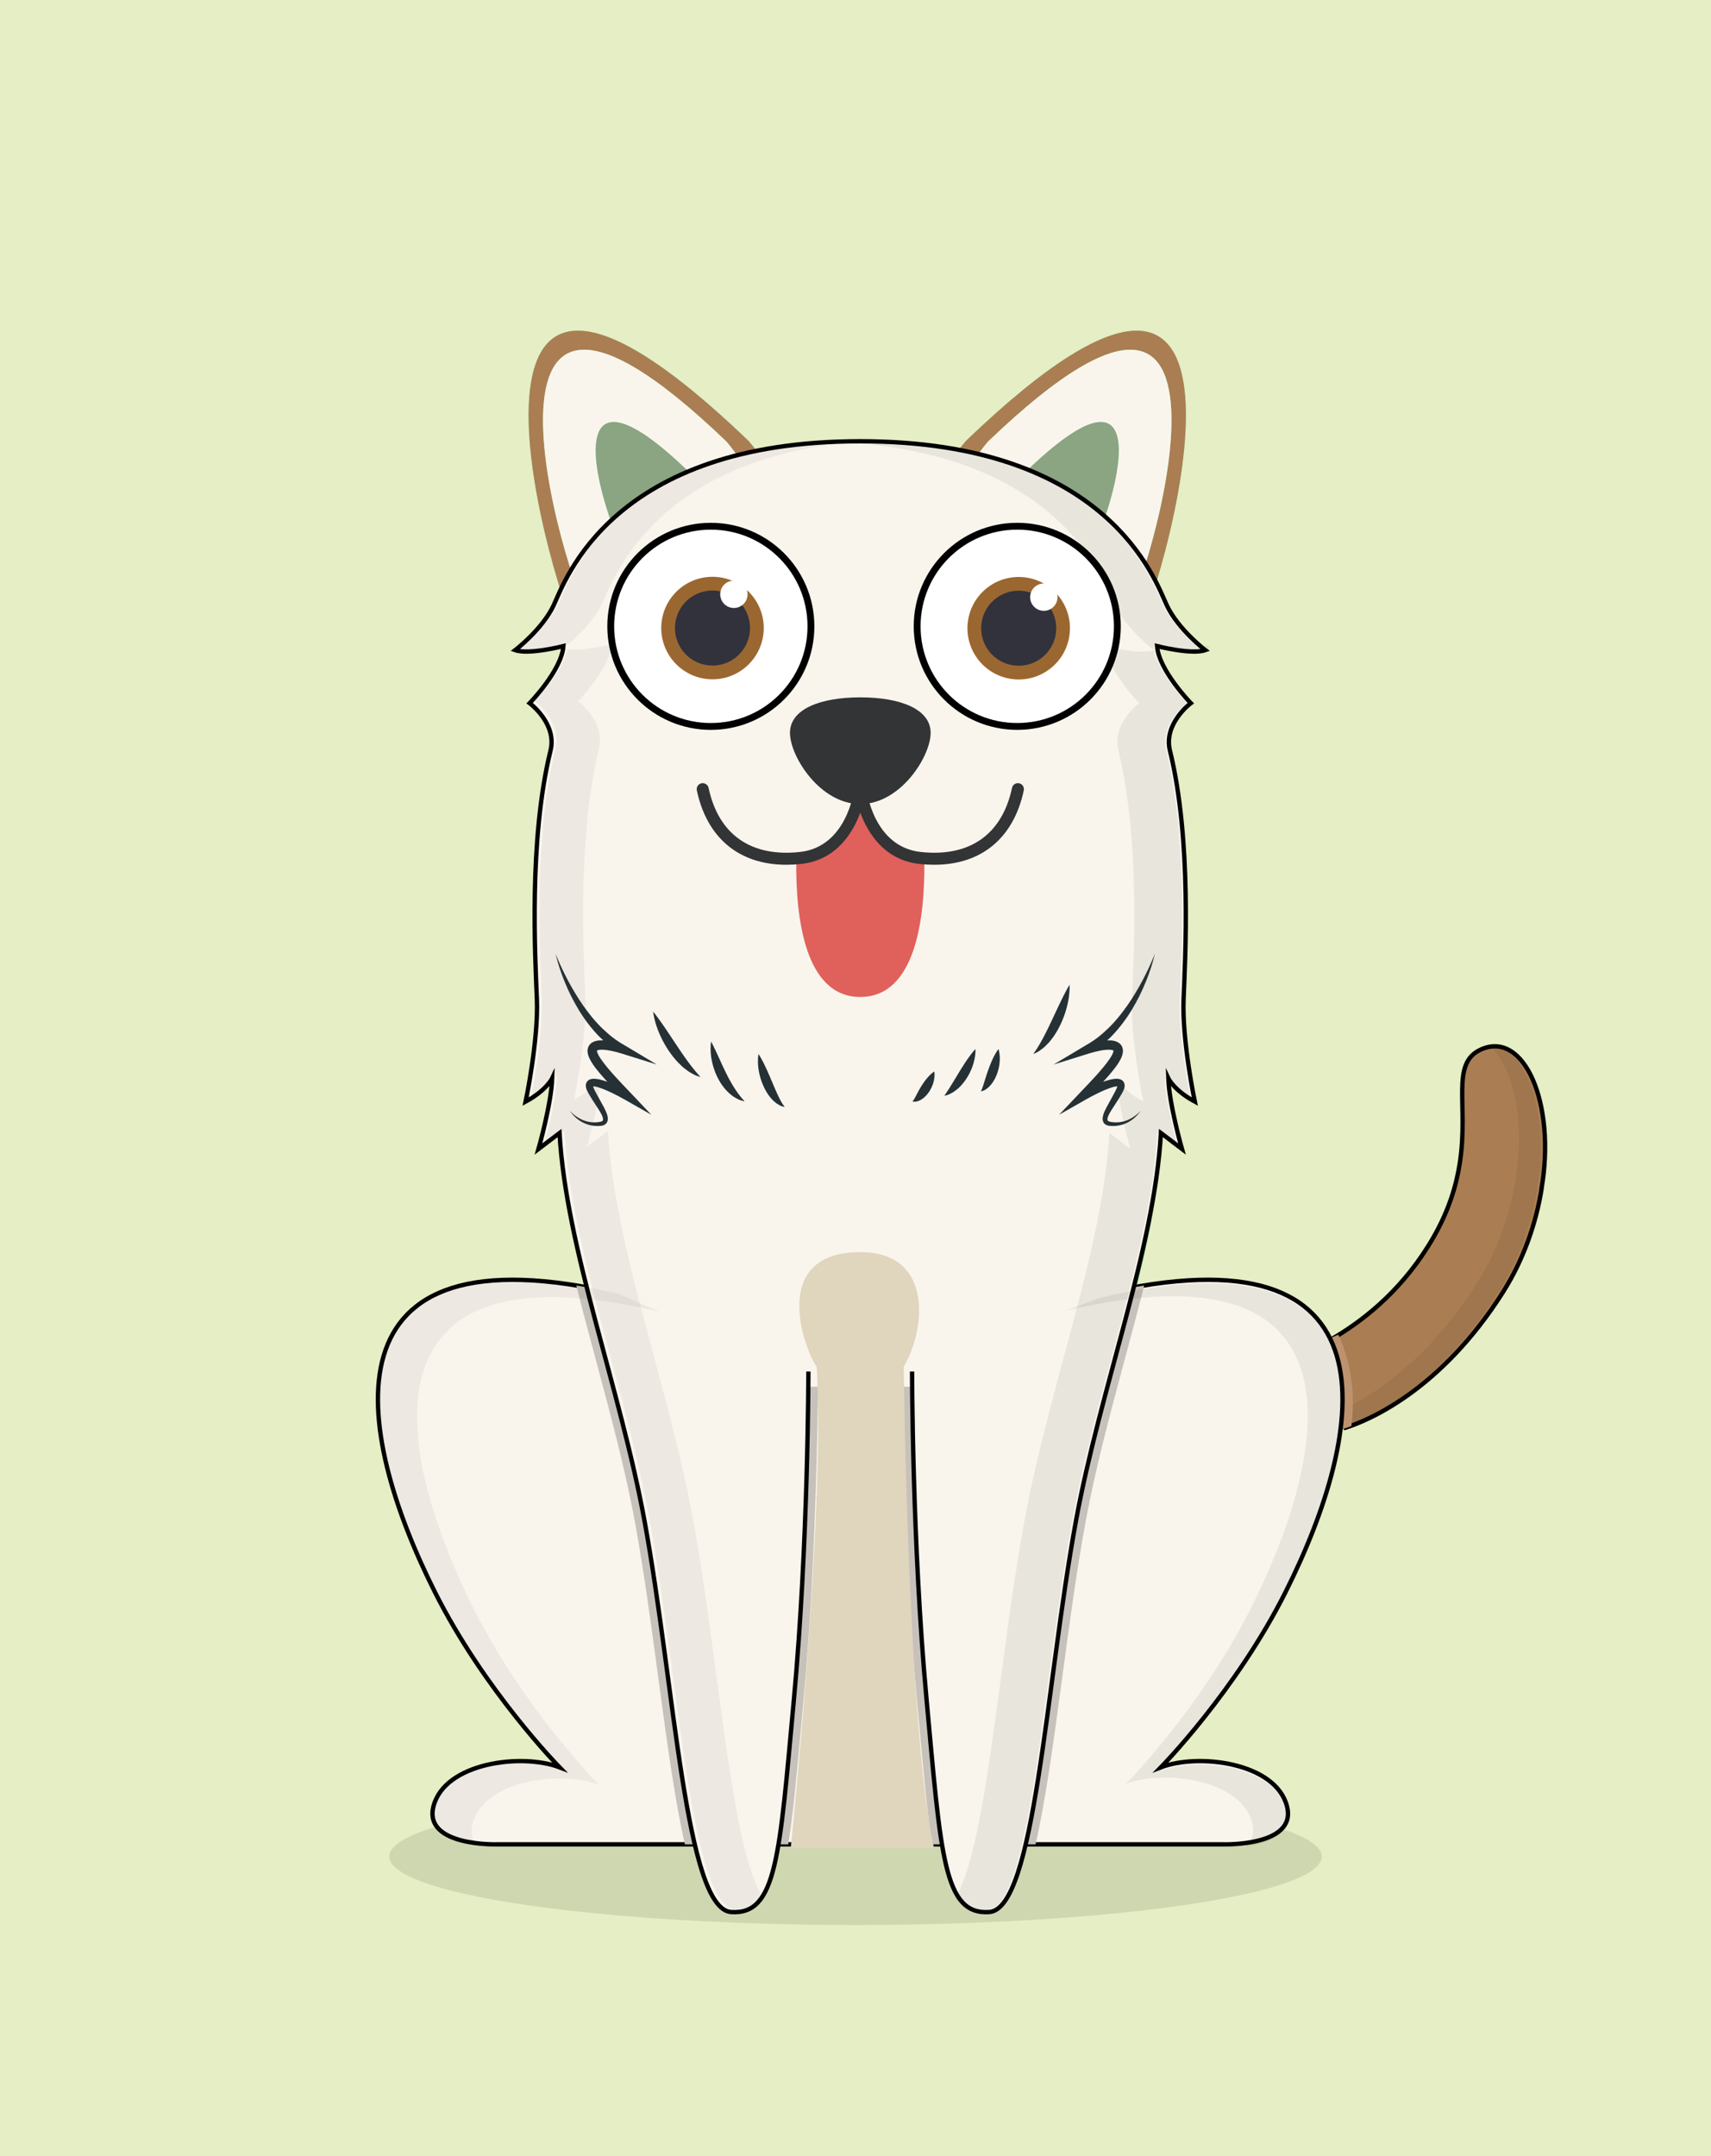 <?xml version="1.0" encoding="utf-8"?>
<!-- Generator: Adobe Illustrator 16.0.0, SVG Export Plug-In . SVG Version: 6.00 Build 0)  -->
<!DOCTYPE svg PUBLIC "-//W3C//DTD SVG 1.1//EN" "http://www.w3.org/Graphics/SVG/1.1/DTD/svg11.dtd">
<svg version="1.1" xmlns="http://www.w3.org/2000/svg" xmlns:xlink="http://www.w3.org/1999/xlink" x="0px" y="0px" width="200px"
	 height="252px" viewBox="0 0 200 252" enable-background="new 0 0 200 252" xml:space="preserve">
<g id="图层_2">
	<rect x="-21" y="-17" fill="#E5EEC4" width="242" height="286"/>
</g>
<g id="图层_3">
	<ellipse opacity="0.1" cx="100" cy="217" rx="54.5" ry="8"/>
</g>
<g id="图层_5">
	<g>
		<g>
			<defs>
				<rect id="SVGID_1_" x="-24.943" y="8.667" width="247.943" height="247.943"/>
			</defs>
			<clipPath id="SVGID_2_">
				<use xlink:href="#SVGID_1_"  overflow="visible"/>
			</clipPath>
			<path clip-path="url(#SVGID_2_)" fill="#7BDF99" d="M173.092,122.675c-3.577,1.638-1.393,6.39-2.456,13.28
				c-0.4,2.587-1.257,5.475-3.05,8.614c-6.648,11.64-17.85,14.56-17.85,14.56l7.507,7.756c2.67-0.835,11.155-4.357,18.436-15.848
				c2.43-3.837,3.873-8.075,4.521-12.093c-0.005-0.004-0.009-0.007-0.012-0.009C181.899,129.001,178.156,120.356,173.092,122.675"/>
			<path clip-path="url(#SVGID_2_)" fill="#7BDF99" d="M173.092,122.675c-3.577,1.638-1.393,6.39-2.456,13.28
				c-0.4,2.587-1.257,5.475-3.05,8.614c-6.648,11.64-17.85,14.56-17.85,14.56l7.507,7.756c2.67-0.835,11.155-4.357,18.436-15.848
				c2.43-3.837,3.873-8.075,4.521-12.093c-0.005-0.004-0.009-0.007-0.012-0.009C181.899,129.001,178.156,120.356,173.092,122.675"/>
			<path clip-path="url(#SVGID_2_)" fill="#7BDF99" d="M131.123,72.492c1.991-0.406,18.712-53.854-15.633-20.874
				c-1.341,1.555-2.149,3.042-2.546,4.459c-0.778-0.355-1.571-0.691-2.379-1.003c0.549-1.15,1.306-2.332,2.357-3.551
				c38.978-37.427,23.068,18.034,19.25,24.414c-0.444-1.182-0.959-2.335-1.539-3.456C130.846,72.503,131.021,72.514,131.123,72.492"
				/>
			<path clip-path="url(#SVGID_2_)" fill="#7BDF99" d="M131.123,72.492c-0.103,0.021-0.277,0.011-0.491-0.011
				c-1.101-2.131-2.436-4.145-3.981-6.016c4.831-9.485,9.083-28.272-9.721-8.303c-1.276-0.764-2.61-1.455-3.987-2.086
				c0.397-1.417,1.205-2.904,2.546-4.459C149.835,18.639,133.114,72.086,131.123,72.492"/>
			<g opacity="0.3" clip-path="url(#SVGID_2_)">
				<g>
					<defs>
						<rect id="SVGID_3_" x="116.931" y="49.324" width="13.847" height="17.142"/>
					</defs>
					<clipPath id="SVGID_4_">
						<use xlink:href="#SVGID_3_"  overflow="visible"/>
					</clipPath>
					<path clip-path="url(#SVGID_4_)" fill="#7BDF99" d="M126.651,66.466c-2.673-3.236-5.961-6.05-9.721-8.303
						C135.734,38.193,131.482,56.98,126.651,66.466"/>
				</g>
			</g>
			<path clip-path="url(#SVGID_2_)" fill="#7BDF99" d="M69.285,72.492c-1.991-0.406-18.712-53.854,15.633-20.874
				c1.342,1.555,2.15,3.042,2.545,4.459c0.779-0.355,1.571-0.691,2.379-1.003c-0.548-1.15-1.304-2.332-2.356-3.551
				C48.51,14.097,64.418,69.558,68.237,75.938c0.444-1.182,0.959-2.335,1.539-3.456C69.563,72.503,69.388,72.514,69.285,72.492"/>
			<path clip-path="url(#SVGID_2_)" fill="#7BDF99" d="M69.285,72.492c0.103,0.021,0.277,0.011,0.491-0.011
				c1.1-2.131,2.435-4.145,3.981-6.016c-4.831-9.485-9.083-28.272,9.721-8.303c1.276-0.764,2.608-1.455,3.986-2.086
				c-0.396-1.417-1.203-2.904-2.545-4.459C50.573,18.639,67.294,72.086,69.285,72.492"/>
			<g opacity="0.3" clip-path="url(#SVGID_2_)">
				<g>
					<defs>
						<rect id="SVGID_5_" x="69.63" y="49.324" width="13.848" height="17.142"/>
					</defs>
					<clipPath id="SVGID_6_">
						<use xlink:href="#SVGID_5_"  overflow="visible"/>
					</clipPath>
					<path clip-path="url(#SVGID_6_)" fill="#7BDF99" d="M73.757,66.466c2.672-3.236,5.961-6.05,9.72-8.303
						C64.674,38.193,68.926,56.98,73.757,66.466"/>
				</g>
			</g>
			<g opacity="0.1" clip-path="url(#SVGID_2_)">
				<g>
					<defs>
						<rect id="SVGID_7_" x="60.296" y="51.346" width="80.663" height="171.923"/>
					</defs>
					<clipPath id="SVGID_8_">
						<use xlink:href="#SVGID_7_"  overflow="visible"/>
					</clipPath>
					<path clip-path="url(#SVGID_8_)" fill="#7BDF99" d="M140.409,75.307c0.013,0.184,0.042,0.371,0.083,0.561
						c0.169-0.026,0.33-0.061,0.466-0.109C140.958,75.758,140.746,75.596,140.409,75.307"/>
					<path clip-path="url(#SVGID_8_)" fill="#7BDF99" d="M65.927,75.307c0.971-0.831,2.98-2.714,3.957-4.805
						c1.274-2.733,6.483-18.189,33.285-19.111c-0.828-0.028-1.673-0.045-2.541-0.045c-29.017,0-34.51,16.34-35.824,19.156
						c-1.315,2.816-4.507,5.256-4.507,5.256c1.596,0.565,5.633-0.468,5.633-0.468C65.929,75.295,65.927,75.302,65.927,75.307"/>
					<path clip-path="url(#SVGID_8_)" fill="#7BDF99" d="M80.494,177.539c-2.863-15.604-9.155-31.687-9.935-45.337
						c0,0-0.863,0.645-2.459,1.864c0,0,1.502-5.258,1.597-8.262c0,0-0.658,1.407-3.099,2.723c0,0,1.502-7.136,1.314-11.925
						c-0.189-4.788-0.979-18.636,1.597-29.107c0.777-3.158-2.442-5.539-2.442-5.539s3.756-3.85,3.944-6.666
						c0,0-3.367,0.857-5.166,0.577c-0.59,2.736-3.858,6.089-3.858,6.089s3.219,2.381,2.442,5.539
						c-2.576,10.472-1.784,24.319-1.596,29.107c0.188,4.789-1.315,11.925-1.315,11.925c2.442-1.315,3.099-2.723,3.099-2.723
						c-0.094,3.004-1.596,8.262-1.596,8.262c1.596-1.22,2.458-1.864,2.458-1.864c0.78,13.65,7.072,29.732,9.935,45.337
						c3.557,19.395,4.788,45.351,10.13,45.716c1.391,0.096,2.437-0.309,3.258-1.273C84.938,216.503,83.607,194.508,80.494,177.539"
						/>
				</g>
			</g>
			<g opacity="0.07" clip-path="url(#SVGID_2_)">
				<g>
					<defs>
						<rect id="SVGID_9_" x="155.355" y="122.303" width="24.744" height="44.582"/>
					</defs>
					<clipPath id="SVGID_10_">
						<use xlink:href="#SVGID_9_"  overflow="visible"/>
					</clipPath>
					<path clip-path="url(#SVGID_10_)" fill="#7BDF99" d="M174.161,122.303c2.71,2.393,4.171,8.69,2.977,15.617
						c0.005,0.003,0.009,0.006,0.013,0.008c-0.648,4.019-2.091,8.256-4.521,12.091c-6.433,10.155-13.804,14.086-17.275,15.44
						l1.38,1.426c2.67-0.835,11.155-4.357,18.436-15.848c2.43-3.837,3.873-8.075,4.521-12.093c-0.004-0.004-0.009-0.007-0.014-0.009
						C181.207,130.067,178.386,122.234,174.161,122.303"/>
				</g>
			</g>
			<path clip-path="url(#SVGID_2_)" fill="#7BDF99" d="M156.441,156.011c-7.113,3.049-12.984,3.493-12.984,3.493l0.802,8.557
				c0.573-0.326,7.102,1.16,13.707-1.381C158.455,162.761,157.903,159.182,156.441,156.011"/>
			<path clip-path="url(#SVGID_2_)" fill="#7BDF99" d="M135.697,206.57c0,0,8.769-8.926,14.576-20.493
				c9.487-18.892,13.691-43.172-21.689-34.788h-28.032H72.521c-35.38-8.384-31.176,15.896-21.689,34.788
				c5.808,11.567,14.577,20.493,14.577,20.493c-4.437-1.691-13.419-0.546-14.736,4.549c-1.221,4.714,7.422,4.454,7.422,4.454h42.458
				h42.458c0,0,8.644,0.26,7.424-4.454C149.117,206.024,140.133,204.879,135.697,206.57"/>
			<path clip-path="url(#SVGID_2_)" fill="#7BDF99" d="M92.715,162.087v-10.798H72.521c-1.823-0.433-3.535-0.771-5.154-1.035
				c0.721,2.887,1.511,5.828,2.317,8.824c1.669,6.208,3.396,12.626,4.545,18.893c1.057,5.76,1.906,12.087,2.725,18.204
				c1.091,8.127,2.012,14.653,3.104,19.398h12.079c0.562-3.445,0.979-8.023,1.506-13.794c0.089-0.984,0.183-2.005,0.28-3.063
				c1.384-15.003,1.638-31.311,1.684-36.629H92.715z"/>
			<path clip-path="url(#SVGID_2_)" fill="#7BDF99" d="M128.584,151.289h-20.193v10.798h-2.894c0.046,5.318,0.3,21.626,1.685,36.629
				c0.097,1.057,0.19,2.073,0.28,3.056c0.526,5.775,0.944,10.354,1.507,13.802h12.079c1.093-4.745,2.014-11.271,3.104-19.398
				c0.82-6.117,1.669-12.444,2.725-18.204c1.15-6.267,2.877-12.685,4.547-18.893c0.805-2.996,1.596-5.938,2.316-8.824
				C132.121,150.518,130.408,150.856,128.584,151.289"/>
			<path clip-path="url(#SVGID_2_)" fill="#7BDF99" d="M94.492,160.304c0,0,0,19.999-1.69,38.308
				c-1.69,18.311-1.992,25.238-7.334,24.873c-5.342-0.367-6.572-26.323-10.13-45.716c-2.862-15.604-9.153-31.689-9.935-45.338
				c0,0-0.862,0.644-2.458,1.864c0,0,1.502-5.257,1.597-8.261c0,0-0.658,1.407-3.1,2.723c0,0,1.503-7.137,1.316-11.925
				c-0.189-4.789-0.98-18.637,1.595-29.107c0.777-3.16-2.44-5.539-2.44-5.539s3.755-3.85,3.943-6.668c0,0-4.039,1.035-5.634,0.472
				c0,0,3.192-2.442,4.506-5.26c1.315-2.816,6.808-19.154,35.825-19.154s34.511,16.338,35.825,19.154
				c1.314,2.817,4.508,5.26,4.508,5.26c-1.597,0.563-5.634-0.472-5.634-0.472c0.188,2.818,3.942,6.668,3.942,6.668
				s-3.217,2.379-2.441,5.539c2.576,10.471,1.784,24.318,1.596,29.107c-0.188,4.788,1.314,11.925,1.314,11.925
				c-2.44-1.315-3.098-2.723-3.098-2.723c0.094,3.004,1.596,8.261,1.596,8.261c-1.596-1.221-2.459-1.864-2.459-1.864
				c-0.779,13.648-7.072,29.733-9.934,45.338c-3.558,19.393-4.789,45.349-10.131,45.716c-5.341,0.365-5.644-6.563-7.333-24.873
				c-1.69-18.309-1.69-38.308-1.69-38.308"/>
		</g>
		<g>
			<defs>
				<path id="SVGID_11_" d="M64.728,70.73c-1.314,2.816-4.506,5.259-4.506,5.259c1.595,0.563,5.634-0.472,5.634-0.472
					c-0.188,2.818-3.944,6.666-3.944,6.666s3.218,2.381,2.441,5.541c-2.575,10.471-1.784,24.318-1.596,29.107
					c0.188,4.788-1.315,11.925-1.315,11.925c2.442-1.314,3.1-2.723,3.1-2.723c-0.094,3.004-1.597,8.261-1.597,8.261
					c1.597-1.22,2.458-1.864,2.458-1.864c0.782,13.648,7.073,29.733,9.935,45.338c3.559,19.393,4.789,45.349,10.13,45.716
					c5.342,0.365,5.644-6.563,7.334-24.873c1.69-18.309,1.69-38.308,1.69-38.308h12.121c0,0,0,19.999,1.69,38.308
					c1.69,18.311,1.992,25.238,7.334,24.873c5.342-0.367,6.572-26.323,10.129-45.716c2.862-15.604,9.155-31.689,9.935-45.338
					c0,0,0.863,0.645,2.46,1.864c0,0-1.502-5.257-1.597-8.261c0,0,0.657,1.408,3.099,2.723c0,0-1.502-7.137-1.314-11.925
					c0.188-4.789,0.979-18.637-1.596-29.107c-0.776-3.16,2.441-5.541,2.441-5.541s-3.755-3.848-3.943-6.666
					c0,0,4.038,1.035,5.634,0.472c0,0-3.192-2.442-4.507-5.259c-1.314-2.817-6.807-19.154-35.825-19.154
					C71.536,51.576,66.043,67.913,64.728,70.73"/>
			</defs>
			<clipPath id="SVGID_12_">
				<use xlink:href="#SVGID_11_"  overflow="visible"/>
			</clipPath>
			<path clip-path="url(#SVGID_12_)" fill="#7BDF99" d="M91.407,44.233c-1.016,1.016-5.081,11.178,1.524,13.209
				c6.605,2.032,7.114-2.031,10.669-0.508c3.557,1.524,5.082,1.524,7.114-2.032c2.032-3.557,2.032-12.701-1.016-14.226
				C106.65,39.151,91.407,44.233,91.407,44.233"/>
			<g opacity="0.07" clip-path="url(#SVGID_12_)">
				<g>
					<defs>
						<rect id="SVGID_13_" x="97.325" y="51.575" width="43.126" height="171.923"/>
					</defs>
					<clipPath id="SVGID_14_">
						<use xlink:href="#SVGID_13_"  overflow="visible"/>
					</clipPath>
					<path clip-path="url(#SVGID_14_)" fill="#7BDF99" d="M140.451,75.989c0,0-3.192-2.442-4.507-5.26
						c-1.314-2.816-6.806-19.154-35.825-19.154c-0.958,0-1.888,0.019-2.794,0.055c26.579,1.009,31.759,16.377,33.03,19.1
						c1.314,2.817,4.507,5.26,4.507,5.26c-1.597,0.562-5.634-0.472-5.634-0.472c0.188,2.818,3.943,6.666,3.943,6.666
						s-3.218,2.381-2.441,5.541c2.575,10.471,1.783,24.318,1.597,29.107c-0.188,4.788,1.315,11.925,1.315,11.925
						c-2.442-1.315-3.098-2.723-3.098-2.723c0.093,3.004,1.595,8.261,1.595,8.261c-1.595-1.221-2.459-1.864-2.459-1.864
						c-0.779,13.648-7.072,29.733-9.935,45.337c-3.05,16.625-4.39,38.068-8.075,44.086c0.859,1.223,1.984,1.736,3.533,1.631
						c5.344-0.367,6.573-26.323,10.131-45.717c2.862-15.604,9.155-31.688,9.934-45.337c0,0,0.864,0.644,2.459,1.864
						c0,0-1.501-5.257-1.595-8.261c0,0,0.657,1.407,3.098,2.723c0,0-1.502-7.137-1.313-11.925
						c0.187-4.789,0.978-18.637-1.596-29.107c-0.778-3.16,2.441-5.541,2.441-5.541s-3.756-3.848-3.944-6.666
						C134.817,75.518,138.854,76.551,140.451,75.989"/>
				</g>
			</g>
		</g>
		<g>
			<defs>
				<rect id="SVGID_15_" x="-24.943" y="8.667" width="247.943" height="247.943"/>
			</defs>
			<clipPath id="SVGID_16_">
				<use xlink:href="#SVGID_15_"  overflow="visible"/>
			</clipPath>
			<g opacity="0.05" clip-path="url(#SVGID_16_)">
				<g>
					<defs>
						<rect id="SVGID_17_" x="60.804" y="51.346" width="80.664" height="171.923"/>
					</defs>
					<clipPath id="SVGID_18_">
						<use xlink:href="#SVGID_17_"  overflow="visible"/>
					</clipPath>
					<path clip-path="url(#SVGID_18_)" fill="#7BDF99" d="M140.917,75.307c0.013,0.184,0.042,0.371,0.083,0.561
						c0.168-0.026,0.33-0.061,0.467-0.109C141.468,75.758,141.254,75.596,140.917,75.307"/>
					<path clip-path="url(#SVGID_18_)" fill="#7BDF99" d="M66.436,75.307c0.97-0.831,2.98-2.714,3.956-4.805
						c1.275-2.733,6.483-18.189,33.285-19.111c-0.827-0.028-1.672-0.045-2.541-0.045c-29.018,0-34.511,16.34-35.825,19.156
						s-4.507,5.256-4.507,5.256c1.596,0.565,5.633-0.468,5.633-0.468C66.438,75.295,66.436,75.302,66.436,75.307"/>
					<path clip-path="url(#SVGID_18_)" fill="#7BDF99" d="M81.001,177.539c-2.862-15.604-9.154-31.687-9.934-45.337
						c0,0-0.863,0.645-2.459,1.864c0,0,1.501-5.258,1.596-8.262c0,0-0.658,1.407-3.099,2.723c0,0,1.503-7.136,1.315-11.925
						c-0.188-4.788-0.979-18.636,1.596-29.107c0.778-3.158-2.441-5.539-2.441-5.539s3.756-3.85,3.943-6.666
						c0,0-3.366,0.857-5.167,0.577c-0.589,2.736-3.857,6.089-3.857,6.089s3.218,2.381,2.441,5.539
						c-2.575,10.472-1.784,24.319-1.596,29.107c0.188,4.789-1.315,11.925-1.315,11.925c2.442-1.315,3.099-2.723,3.099-2.723
						c-0.094,3.004-1.596,8.262-1.596,8.262c1.596-1.22,2.46-1.864,2.46-1.864c0.78,13.65,7.071,29.732,9.934,45.337
						c3.558,19.395,4.788,45.351,10.13,45.716c1.39,0.096,2.437-0.309,3.258-1.273C85.446,216.503,84.115,194.508,81.001,177.539"/>
				</g>
			</g>
			<path clip-path="url(#SVGID_16_)" fill="#7BDF99" d="M78.313,153.88c-0.319-2.62,8.836-3.315,8.501-7.193
				c-0.313-3.642-1.89-8.481-20.125-4.082c1.865,9.641,5.241,20.05,7.564,30.396c0.121-1.163,0.401-2.054,0.905-2.504
				c2.903-2.591,13.716-5.729,13.2-11.122C87.841,153.979,78.632,156.499,78.313,153.88"/>
			<path clip-path="url(#SVGID_16_)" fill="#7BDF99" d="M122.988,153.88c0.319-2.62-8.836-3.315-8.501-7.193
				c0.313-3.642,1.889-8.481,20.125-4.082c-1.865,9.641-5.241,20.051-7.564,30.396c-0.122-1.163-0.402-2.054-0.906-2.504
				c-2.902-2.591-13.715-5.729-13.2-11.122C113.459,153.979,122.668,156.499,122.988,153.88"/>
			<path clip-path="url(#SVGID_16_)" fill="#7BDF99" d="M76.347,118.242c0,0,0.101,0.119,0.265,0.333
				c0.079,0.107,0.183,0.235,0.287,0.385c0.108,0.148,0.236,0.313,0.362,0.5c0.262,0.365,0.551,0.797,0.858,1.254
				c0.305,0.459,0.629,0.945,0.953,1.432c0.153,0.248,0.331,0.477,0.483,0.72c0.161,0.234,0.326,0.461,0.477,0.688
				c0.16,0.218,0.314,0.429,0.457,0.635c0.154,0.195,0.297,0.382,0.428,0.562c0.14,0.17,0.267,0.326,0.38,0.465
				c0.111,0.146,0.222,0.257,0.311,0.355c0.178,0.197,0.277,0.322,0.277,0.322s-0.148-0.041-0.404-0.137
				c-0.126-0.051-0.292-0.103-0.452-0.202c-0.165-0.092-0.357-0.195-0.554-0.325c-0.189-0.137-0.393-0.29-0.604-0.457
				c-0.196-0.183-0.404-0.373-0.609-0.582c-0.193-0.215-0.4-0.436-0.585-0.678c-0.183-0.24-0.375-0.485-0.541-0.741
				c-0.165-0.261-0.334-0.518-0.477-0.781c-0.15-0.265-0.285-0.527-0.405-0.787c-0.247-0.518-0.435-1.019-0.574-1.456
				c-0.135-0.44-0.225-0.813-0.272-1.081C76.358,118.4,76.347,118.242,76.347,118.242"/>
			<path clip-path="url(#SVGID_16_)" fill="#7BDF99" d="M83.123,121.739c0,0,0.066,0.121,0.17,0.329
				c0.049,0.104,0.118,0.229,0.183,0.373c0.067,0.143,0.152,0.304,0.228,0.479c0.16,0.345,0.344,0.747,0.543,1.18
				c0.048,0.105,0.096,0.213,0.146,0.324c0.053,0.107,0.105,0.216,0.155,0.328c0.099,0.224,0.213,0.44,0.318,0.661
				c0.105,0.223,0.228,0.433,0.33,0.652c0.125,0.2,0.228,0.416,0.344,0.61c0.124,0.188,0.226,0.39,0.345,0.56
				c0.122,0.169,0.225,0.343,0.335,0.495c0.115,0.141,0.217,0.282,0.31,0.408c0.093,0.127,0.191,0.218,0.264,0.309
				c0.151,0.173,0.236,0.287,0.236,0.287s-0.13-0.027-0.359-0.101c-0.11-0.043-0.262-0.071-0.405-0.154
				c-0.147-0.078-0.315-0.167-0.494-0.275c-0.171-0.116-0.341-0.262-0.526-0.413c-0.181-0.156-0.341-0.345-0.518-0.536
				c-0.167-0.196-0.317-0.414-0.471-0.636c-0.138-0.23-0.277-0.467-0.398-0.706c-0.109-0.249-0.234-0.491-0.315-0.743
				c-0.094-0.247-0.173-0.497-0.233-0.74c-0.132-0.484-0.198-0.948-0.233-1.347c-0.026-0.401-0.023-0.737-0.001-0.974
				C83.092,121.875,83.123,121.739,83.123,121.739"/>
			<path clip-path="url(#SVGID_16_)" fill="#7BDF99" d="M88.66,123.197c0,0,0.068,0.1,0.171,0.272
				c0.105,0.173,0.243,0.422,0.397,0.717c0.15,0.298,0.317,0.643,0.48,1.014c0.087,0.184,0.164,0.377,0.249,0.568
				c0.086,0.191,0.161,0.391,0.249,0.583c0.079,0.197,0.163,0.389,0.244,0.578c0.078,0.192,0.162,0.376,0.239,0.555
				c0.074,0.185,0.161,0.347,0.233,0.514c0.067,0.17,0.158,0.306,0.224,0.454c0.064,0.149,0.147,0.26,0.209,0.381
				c0.034,0.059,0.064,0.112,0.093,0.164c0.034,0.045,0.064,0.088,0.092,0.127c0.113,0.158,0.18,0.267,0.18,0.267
				s-0.113-0.02-0.314-0.086c-0.051-0.02-0.107-0.038-0.168-0.06c-0.058-0.025-0.113-0.062-0.177-0.099
				c-0.123-0.075-0.284-0.151-0.412-0.272c-0.133-0.116-0.296-0.239-0.424-0.396c-0.133-0.152-0.283-0.314-0.401-0.497
				c-0.125-0.181-0.253-0.369-0.354-0.572c-0.115-0.2-0.209-0.412-0.299-0.623c-0.091-0.212-0.167-0.426-0.235-0.64
				c-0.073-0.214-0.123-0.429-0.172-0.636c-0.093-0.419-0.145-0.813-0.162-1.157c-0.018-0.342-0.007-0.632,0.013-0.835
				C88.633,123.313,88.66,123.197,88.66,123.197"/>
			<path clip-path="url(#SVGID_16_)" fill="#7BDF99" d="M109.208,125.236c0,0,0.019,0.082,0.026,0.222
				c0.01,0.137,0.011,0.329-0.018,0.549c-0.027,0.223-0.084,0.474-0.173,0.729c-0.09,0.258-0.215,0.52-0.367,0.769
				c-0.084,0.122-0.161,0.244-0.256,0.357c-0.094,0.116-0.185,0.224-0.294,0.321c-0.106,0.098-0.208,0.188-0.325,0.265
				c-0.11,0.075-0.22,0.142-0.337,0.191c-0.111,0.05-0.215,0.089-0.32,0.106c-0.102,0.019-0.183,0.035-0.263,0.026
				c-0.151-0.012-0.224-0.037-0.224-0.037s0.058-0.074,0.134-0.168c0.04-0.04,0.075-0.121,0.118-0.188
				c0.043-0.063,0.084-0.147,0.129-0.235c0.047-0.08,0.092-0.177,0.143-0.276c0.051-0.095,0.105-0.197,0.161-0.304
				c0.061-0.1,0.113-0.219,0.181-0.323c0.063-0.108,0.131-0.223,0.199-0.33c0.277-0.444,0.604-0.876,0.909-1.183
				c0.151-0.152,0.292-0.276,0.4-0.36C109.135,125.283,109.208,125.236,109.208,125.236"/>
			<path clip-path="url(#SVGID_16_)" fill="#7BDF99" d="M114.016,122.614c0,0,0.013,0.114,0.006,0.308
				c-0.004,0.195-0.029,0.468-0.089,0.789c-0.063,0.317-0.161,0.685-0.307,1.063c-0.07,0.188-0.153,0.38-0.248,0.57
				c-0.087,0.193-0.201,0.379-0.309,0.566c-0.113,0.185-0.239,0.364-0.365,0.537c-0.13,0.171-0.271,0.332-0.409,0.483
				c-0.147,0.148-0.292,0.286-0.436,0.409c-0.152,0.118-0.299,0.226-0.435,0.319c-0.148,0.084-0.284,0.157-0.406,0.216
				c-0.116,0.064-0.242,0.095-0.333,0.127c-0.188,0.058-0.297,0.076-0.297,0.076s0.058-0.103,0.165-0.257
				c0.052-0.081,0.121-0.166,0.185-0.277c0.067-0.11,0.144-0.229,0.229-0.35c0.078-0.135,0.163-0.274,0.258-0.415
				c0.089-0.147,0.178-0.305,0.281-0.458c0.093-0.162,0.191-0.326,0.296-0.489c0.095-0.173,0.208-0.335,0.307-0.51
				c0.105-0.169,0.211-0.338,0.314-0.506c0.104-0.168,0.211-0.332,0.314-0.492c0.209-0.318,0.41-0.618,0.599-0.87
				C113.705,122.946,114.016,122.614,114.016,122.614"/>
			<path clip-path="url(#SVGID_16_)" fill="#7BDF99" d="M116.712,122.614c0,0,0.035,0.092,0.068,0.251
				c0.037,0.16,0.073,0.388,0.085,0.655c0.029,0.54-0.056,1.246-0.293,1.92c-0.12,0.337-0.272,0.666-0.459,0.955
				c-0.085,0.147-0.194,0.281-0.293,0.403c-0.096,0.126-0.217,0.231-0.32,0.328c-0.1,0.095-0.219,0.169-0.315,0.232
				c-0.05,0.029-0.095,0.058-0.141,0.082c-0.047,0.018-0.092,0.036-0.132,0.053c-0.16,0.06-0.251,0.075-0.251,0.075
				s0.035-0.098,0.098-0.239c0.035-0.065,0.063-0.154,0.096-0.255c0.033-0.099,0.078-0.197,0.11-0.32
				c0.034-0.119,0.082-0.235,0.118-0.374c0.041-0.131,0.085-0.27,0.13-0.415c0.046-0.143,0.094-0.289,0.143-0.441
				c0.051-0.149,0.104-0.303,0.155-0.456c0.06-0.15,0.108-0.308,0.169-0.456c0.058-0.151,0.115-0.302,0.18-0.444
				c0.119-0.29,0.249-0.557,0.371-0.788c0.123-0.23,0.241-0.42,0.332-0.556C116.651,122.691,116.712,122.614,116.712,122.614"/>
			<path clip-path="url(#SVGID_16_)" fill="#7BDF99" d="M125.018,115.109c0,0,0.015,0.153,0.009,0.414
				c-0.003,0.264-0.031,0.634-0.094,1.076c-0.034,0.219-0.076,0.458-0.131,0.705c-0.059,0.248-0.116,0.51-0.201,0.775
				c-0.078,0.267-0.167,0.54-0.273,0.812c-0.099,0.274-0.222,0.545-0.346,0.818c-0.122,0.271-0.27,0.531-0.412,0.789
				c-0.145,0.257-0.314,0.497-0.47,0.731c-0.167,0.229-0.344,0.44-0.508,0.64c-0.18,0.19-0.358,0.364-0.521,0.519
				c-0.172,0.152-0.347,0.272-0.494,0.383c-0.142,0.114-0.297,0.184-0.413,0.246c-0.235,0.124-0.374,0.18-0.374,0.18
				s0.081-0.135,0.225-0.345c0.073-0.107,0.164-0.227,0.251-0.382c0.089-0.147,0.19-0.314,0.301-0.497
				c0.1-0.189,0.212-0.386,0.331-0.593c0.108-0.219,0.228-0.439,0.349-0.67c0.111-0.239,0.237-0.478,0.357-0.725
				c0.112-0.254,0.248-0.495,0.359-0.757c0.24-0.512,0.479-1.021,0.706-1.503c0.229-0.482,0.445-0.935,0.643-1.321
				c0.094-0.195,0.194-0.372,0.274-0.531c0.08-0.159,0.161-0.293,0.222-0.407C124.938,115.239,125.018,115.109,125.018,115.109"/>
			<path clip-path="url(#SVGID_16_)" fill="#7BDF99" d="M134.998,111.467c-0.131,0.563-0.288,1.127-0.472,1.68
				c-0.182,0.553-0.381,1.102-0.605,1.639c-0.224,0.54-0.458,1.076-0.721,1.601c-0.263,0.524-0.544,1.038-0.845,1.545
				c-0.155,0.251-0.305,0.504-0.472,0.747c-0.16,0.249-0.336,0.486-0.509,0.727c-0.178,0.237-0.355,0.475-0.546,0.703
				c-0.184,0.232-0.386,0.451-0.583,0.675c-0.206,0.217-0.407,0.438-0.629,0.64c-0.213,0.212-0.446,0.402-0.672,0.601
				c-0.238,0.186-0.471,0.377-0.722,0.548c-0.243,0.18-0.505,0.334-0.762,0.497l-0.427-0.945c0.232-0.082,0.445-0.148,0.67-0.211
				c0.223-0.064,0.45-0.12,0.679-0.168c0.463-0.091,0.931-0.169,1.466-0.14c0.267,0.024,0.566,0.056,0.903,0.266
				c0.165,0.104,0.328,0.284,0.415,0.488c0.021,0.053,0.041,0.105,0.053,0.155l0.01,0.039l0.01,0.054l0.007,0.041
				c0.005,0.033,0.012,0.112,0.015,0.166c-0.001,0.044-0.002,0.093-0.006,0.138c-0.034,0.351-0.149,0.6-0.262,0.833
				c-0.115,0.231-0.243,0.438-0.375,0.636c-0.268,0.392-0.558,0.747-0.851,1.095c-0.294,0.348-0.596,0.684-0.901,1.014
				c-0.612,0.658-1.233,1.3-1.875,1.922l-0.628-0.829c0.275-0.146,0.542-0.28,0.816-0.412c0.272-0.133,0.548-0.261,0.828-0.384
				c0.561-0.241,1.124-0.478,1.752-0.633c0.158-0.038,0.32-0.071,0.497-0.091c0.178-0.018,0.363-0.034,0.611,0.025
				c0.121,0.032,0.276,0.099,0.404,0.238c0.13,0.142,0.182,0.327,0.188,0.465c0.008,0.279-0.069,0.453-0.135,0.618
				c-0.152,0.334-0.309,0.562-0.461,0.825c-0.158,0.264-0.324,0.514-0.487,0.765c-0.163,0.248-0.326,0.495-0.479,0.743
				c-0.15,0.249-0.291,0.483-0.382,0.731c-0.042,0.12-0.071,0.241-0.068,0.329c0.003,0.089,0.018,0.129,0.078,0.178
				c0.065,0.053,0.181,0.09,0.309,0.109c0.154,0.026,0.279,0.041,0.42,0.048c0.561,0.032,1.134-0.07,1.661-0.31
				c0.525-0.239,1.015-0.59,1.407-1.038c-0.157,0.254-0.355,0.483-0.572,0.693c-0.218,0.211-0.459,0.399-0.725,0.556
				c-0.526,0.317-1.143,0.509-1.773,0.53c-0.157,0.006-0.328,0.002-0.47-0.008c-0.165-0.014-0.35-0.037-0.539-0.148
				c-0.093-0.057-0.181-0.14-0.246-0.243c-0.059-0.103-0.094-0.214-0.104-0.32c-0.025-0.21,0.016-0.386,0.058-0.551
				c0.091-0.32,0.237-0.61,0.375-0.881c0.142-0.27,0.289-0.532,0.432-0.792l0.423-0.774c0.134-0.257,0.294-0.537,0.374-0.752
				c0.042-0.107,0.063-0.228,0.053-0.246c-0.004-0.01-0.001,0.027,0.026,0.058c0.026,0.032,0.041,0.031,0.019,0.027
				c-0.044-0.007-0.16-0.005-0.277,0.017c-0.117,0.02-0.247,0.054-0.376,0.092c-0.519,0.164-1.057,0.393-1.58,0.644
				c-0.521,0.249-1.046,0.526-1.545,0.812l-3.076,1.751l2.447-2.582c0.608-0.642,1.224-1.272,1.812-1.924
				c0.584-0.648,1.163-1.315,1.632-1.998c0.117-0.17,0.224-0.341,0.309-0.506c0.085-0.164,0.146-0.331,0.153-0.425l0.002-0.029
				c-0.002-0.001,0.003,0.021,0.001,0l-0.007-0.041l-0.001-0.01l-0.001-0.005c-0.001-0.006,0.011,0.053,0.006,0.028h0v-0.002
				c0-0.004-0.002-0.004,0-0.004c-0.002,0.003,0.01,0.008-0.011-0.009c-0.039-0.031-0.194-0.079-0.367-0.09
				c-0.353-0.025-0.771,0.03-1.179,0.107c-0.205,0.043-0.411,0.086-0.617,0.137c-0.205,0.052-0.417,0.11-0.607,0.168l-4.212,1.315
				l3.786-2.262c0.235-0.142,0.479-0.271,0.706-0.431c0.233-0.146,0.453-0.315,0.677-0.479c0.216-0.176,0.436-0.344,0.642-0.535
				c0.21-0.183,0.414-0.375,0.617-0.569c0.196-0.201,0.397-0.396,0.584-0.608c0.192-0.207,0.374-0.423,0.557-0.641
				c0.177-0.22,0.357-0.438,0.525-0.668c0.173-0.224,0.34-0.455,0.506-0.686c0.327-0.469,0.638-0.947,0.934-1.438
				c0.145-0.247,0.292-0.492,0.435-0.743c0.141-0.248,0.28-0.501,0.415-0.755c0.266-0.509,0.526-1.024,0.769-1.547
				C134.549,112.536,134.792,112.009,134.998,111.467"/>
			<path clip-path="url(#SVGID_16_)" fill="#7BDF99" d="M64.939,111.467c0.133,0.563,0.289,1.127,0.472,1.68
				s0.382,1.102,0.605,1.639c0.224,0.54,0.457,1.076,0.721,1.601c0.263,0.524,0.545,1.038,0.845,1.545
				c0.154,0.251,0.305,0.504,0.471,0.747c0.161,0.249,0.337,0.486,0.51,0.727c0.178,0.237,0.356,0.475,0.547,0.703
				c0.185,0.232,0.386,0.451,0.583,0.675c0.206,0.217,0.407,0.438,0.629,0.64c0.213,0.212,0.446,0.402,0.672,0.601
				c0.238,0.186,0.471,0.377,0.723,0.548c0.242,0.18,0.505,0.334,0.761,0.497l0.426-0.945c-0.231-0.082-0.445-0.148-0.67-0.211
				c-0.223-0.064-0.448-0.12-0.678-0.168c-0.463-0.091-0.931-0.169-1.467-0.14c-0.267,0.024-0.565,0.056-0.901,0.266
				c-0.166,0.104-0.33,0.284-0.416,0.488c-0.021,0.053-0.042,0.105-0.053,0.155l-0.01,0.039l-0.012,0.054l-0.006,0.041
				c-0.004,0.033-0.013,0.112-0.015,0.166c0.001,0.044,0.001,0.093,0.005,0.138c0.035,0.351,0.15,0.6,0.261,0.833
				c0.115,0.231,0.244,0.438,0.376,0.636c0.268,0.392,0.558,0.747,0.851,1.095c0.294,0.348,0.596,0.684,0.902,1.014
				c0.611,0.658,1.232,1.3,1.873,1.922l0.63-0.829c-0.275-0.146-0.542-0.28-0.817-0.412c-0.273-0.133-0.548-0.261-0.827-0.384
				c-0.562-0.241-1.124-0.478-1.752-0.633c-0.158-0.038-0.32-0.071-0.498-0.091c-0.176-0.018-0.362-0.034-0.61,0.025
				c-0.121,0.032-0.276,0.099-0.404,0.238c-0.129,0.142-0.182,0.327-0.188,0.465c-0.009,0.279,0.07,0.453,0.136,0.618
				c0.152,0.334,0.308,0.562,0.461,0.825c0.158,0.264,0.324,0.514,0.486,0.765c0.162,0.248,0.326,0.495,0.479,0.743
				c0.15,0.249,0.291,0.483,0.382,0.731c0.042,0.12,0.071,0.241,0.067,0.329c-0.003,0.089-0.018,0.129-0.078,0.178
				c-0.064,0.053-0.18,0.09-0.308,0.109c-0.154,0.026-0.279,0.041-0.421,0.048c-0.561,0.032-1.132-0.07-1.66-0.31
				c-0.524-0.239-1.015-0.59-1.408-1.038c0.157,0.254,0.356,0.483,0.573,0.693c0.217,0.211,0.459,0.399,0.724,0.556
				c0.526,0.317,1.143,0.509,1.773,0.53c0.156,0.006,0.328,0.002,0.469-0.008c0.166-0.014,0.352-0.037,0.54-0.148
				c0.093-0.057,0.182-0.14,0.245-0.243c0.059-0.103,0.095-0.214,0.106-0.32c0.023-0.21-0.016-0.386-0.059-0.551
				c-0.09-0.32-0.238-0.61-0.375-0.881c-0.142-0.27-0.289-0.532-0.433-0.792l-0.423-0.774c-0.134-0.257-0.294-0.537-0.375-0.752
				c-0.042-0.107-0.063-0.228-0.052-0.246c0.003-0.01,0,0.027-0.027,0.058c-0.026,0.032-0.041,0.031-0.018,0.027
				c0.043-0.007,0.16-0.005,0.276,0.017c0.119,0.02,0.248,0.054,0.377,0.092c0.52,0.164,1.056,0.393,1.579,0.644
				c0.523,0.249,1.047,0.526,1.545,0.812l3.076,1.751l-2.447-2.582c-0.607-0.642-1.225-1.272-1.811-1.924
				c-0.585-0.648-1.162-1.315-1.633-1.998c-0.117-0.17-0.224-0.341-0.309-0.506c-0.085-0.164-0.145-0.331-0.152-0.425l-0.001-0.029
				c0.002-0.001-0.004,0.021-0.003,0l0.008-0.041l0.001-0.01l0.001-0.005c0.002-0.006-0.011,0.053-0.004,0.028v-0.002
				c0-0.004,0.001-0.004,0-0.004c0.001,0.003-0.011,0.008,0.011-0.009c0.039-0.031,0.194-0.079,0.367-0.09
				c0.353-0.025,0.771,0.03,1.179,0.107c0.204,0.043,0.412,0.086,0.617,0.137c0.204,0.052,0.417,0.11,0.606,0.168l4.212,1.315
				l-3.785-2.262c-0.236-0.142-0.479-0.271-0.707-0.431c-0.234-0.146-0.453-0.315-0.676-0.479c-0.216-0.176-0.438-0.344-0.642-0.535
				c-0.21-0.183-0.414-0.375-0.617-0.569c-0.197-0.201-0.398-0.396-0.585-0.608c-0.192-0.207-0.374-0.423-0.557-0.641
				c-0.176-0.22-0.357-0.438-0.524-0.668c-0.175-0.224-0.34-0.455-0.507-0.686c-0.327-0.469-0.638-0.947-0.933-1.438
				c-0.146-0.247-0.294-0.492-0.436-0.743c-0.141-0.248-0.28-0.501-0.414-0.755c-0.267-0.509-0.527-1.024-0.771-1.547
				C65.388,112.536,65.145,112.009,64.939,111.467"/>
			<g clip-path="url(#SVGID_16_)">
				<g>
					<defs>
						<rect id="SVGID_19_" x="92.423" y="146.356" width="17.667" height="73.672"/>
					</defs>
					<clipPath id="SVGID_20_">
						<use xlink:href="#SVGID_19_"  overflow="visible"/>
					</clipPath>
					<path clip-path="url(#SVGID_20_)" fill="#7BDF99" d="M95.472,159.764c-1.524-2.146-5.589-13.407,5.081-13.407
						c8.638,0,7.622,9.118,5.082,13.407c-6.217,10.498,0,0,0,0s0.507,42.898,3.556,56.306c2.026,8.909,0,0,0,0H92.423
						C92.423,216.069,96.488,176.923,95.472,159.764"/>
				</g>
			</g>
			<g opacity="0.07" clip-path="url(#SVGID_16_)">
				<g>
					<defs>
						<rect id="SVGID_21_" x="124.52" y="149.986" width="32.409" height="65.83"/>
					</defs>
					<clipPath id="SVGID_22_">
						<use xlink:href="#SVGID_21_"  overflow="visible"/>
					</clipPath>
					<path clip-path="url(#SVGID_22_)" fill="#7BDF99" d="M124.521,153.215c35.378-8.385,31.175,15.896,21.688,34.788
						c-5.807,11.568-14.578,20.493-14.578,20.493c4.437-1.69,13.419-0.544,14.739,4.551c0.319,1.231-0.041,2.123-0.741,2.77
						c2.433-0.332,5.572-1.327,4.805-4.296c-1.318-5.092-10.301-6.239-14.737-4.55c0,0,8.77-8.925,14.577-20.491
						c9.486-18.893,13.69-43.174-21.689-34.788"/>
				</g>
			</g>
			<g opacity="0.05" clip-path="url(#SVGID_16_)">
				<g>
					<defs>
						<rect id="SVGID_23_" x="44.178" y="149.584" width="32.917" height="65.839"/>
					</defs>
					<clipPath id="SVGID_24_">
						<use xlink:href="#SVGID_23_"  overflow="visible"/>
					</clipPath>
					<path clip-path="url(#SVGID_24_)" fill="#7BDF99" d="M72.521,151.289c-35.379-8.384-31.176,15.896-21.689,34.788
						c5.808,11.567,14.577,20.493,14.577,20.493c-4.436-1.691-13.419-0.546-14.736,4.549c-0.777,3,2.438,3.983,4.88,4.304
						c-0.397-0.587-0.552-1.328-0.308-2.271c1.318-5.094,10.301-6.239,14.737-4.551c0,0-8.769-8.924-14.577-20.492
						c-9.486-18.893-13.689-43.174,21.689-34.788"/>
				</g>
			</g>
			<path clip-path="url(#SVGID_16_)" fill="#7BDF99" d="M100.561,116.528c-6.517,0-7.556-9.361-7.486-15.908
				c3.04-0.168,5.399-2.723,7.486-6.228c1.855,3.036,3.912,5.779,7.488,6.319C108.109,107.255,107.049,116.528,100.561,116.528"/>
			<path clip-path="url(#SVGID_16_)" fill="#7BDF99" d="M109.203,101.076c-0.567,0-1.152-0.032-1.754-0.098
				c-6.595-0.727-7.577-8.579-7.586-8.658c-0.044-0.385,0.232-0.735,0.617-0.778c0.388-0.044,0.735,0.232,0.78,0.617
				c0.035,0.292,0.874,6.818,6.343,7.42c5.731,0.634,9.526-2.026,10.692-7.486c0.08-0.38,0.458-0.621,0.834-0.54
				c0.38,0.082,0.622,0.454,0.541,0.834C118.475,97.981,114.702,101.076,109.203,101.076"/>
			<path clip-path="url(#SVGID_16_)" fill="#7BDF99" d="M91.92,101.076c-5.5,0-9.271-3.095-10.467-8.689
				c-0.082-0.38,0.161-0.752,0.54-0.834c0.376-0.081,0.754,0.16,0.834,0.54c1.167,5.46,4.961,8.117,10.692,7.486
				c5.475-0.602,6.311-7.144,6.343-7.421c0.045-0.384,0.395-0.661,0.78-0.616c0.385,0.046,0.661,0.394,0.617,0.778
				c-0.008,0.079-0.992,7.932-7.586,8.658C93.072,101.044,92.487,101.076,91.92,101.076"/>
			<path clip-path="url(#SVGID_16_)" fill="#7BDF99" d="M108.783,85.654c0,2.766-3.522,8.329-8.222,8.329
				c-4.698,0-8.221-5.563-8.221-8.329c0-2.763,3.523-4.146,8.221-4.146C105.26,81.509,108.783,82.892,108.783,85.654"/>
			<path clip-path="url(#SVGID_16_)" fill="#7BDF99" d="M83.09,61.508c-6.461,0-11.7,5.239-11.7,11.7
				c0,6.464,5.239,11.702,11.7,11.702c6.463,0,11.702-5.238,11.702-11.702C94.792,66.747,89.553,61.508,83.09,61.508"/>
			<path clip-path="url(#SVGID_16_)" fill="#7BDF99" d="M89.275,73.407c0,3.31-2.682,5.992-5.991,5.992
				c-3.309,0-5.99-2.683-5.99-5.992c0-3.308,2.682-5.99,5.99-5.99C86.593,67.417,89.275,70.1,89.275,73.407"/>
			<path clip-path="url(#SVGID_16_)" fill="#7BDF99" d="M87.67,73.407c0,2.424-1.963,4.387-4.387,4.387
				c-2.422,0-4.386-1.963-4.386-4.387c0-2.423,1.963-4.387,4.386-4.387C85.708,69.021,87.67,70.984,87.67,73.407"/>
			<path clip-path="url(#SVGID_16_)" fill="#7BDF99" d="M87.383,69.463c0,0.884-0.716,1.601-1.599,1.601
				c-0.883,0-1.599-0.717-1.599-1.601c0-0.883,0.716-1.599,1.599-1.599C86.667,67.864,87.383,68.58,87.383,69.463"/>
			<path clip-path="url(#SVGID_16_)" fill="#7BDF99" d="M120.252,61.585c-6.42-0.743-12.226,3.858-12.968,10.278
				s3.859,12.226,10.278,12.969c6.42,0.742,12.226-3.858,12.968-10.279C131.273,68.134,126.671,62.327,120.252,61.585"/>
			<path clip-path="url(#SVGID_16_)" fill="#7BDF99" d="M125.028,74.117c-0.38,3.287-3.353,5.643-6.639,5.262
				c-3.288-0.381-5.644-3.35-5.264-6.64c0.381-3.285,3.354-5.641,6.641-5.26C123.053,67.857,125.408,70.83,125.028,74.117"/>
			<path clip-path="url(#SVGID_16_)" fill="#7BDF99" d="M123.435,73.933c-0.279,2.406-2.456,4.132-4.861,3.853
				c-2.407-0.276-4.133-2.454-3.854-4.861c0.278-2.406,2.455-4.132,4.861-3.854C121.988,69.349,123.714,71.525,123.435,73.933"/>
			<path clip-path="url(#SVGID_16_)" fill="#7BDF99" d="M123.603,69.982c-0.102,0.877-0.895,1.506-1.772,1.404
				c-0.878-0.103-1.506-0.896-1.405-1.772c0.102-0.877,0.895-1.507,1.773-1.405C123.075,68.312,123.704,69.104,123.603,69.982"/>
		</g>
		<g>
			<defs>
				<rect id="SVGID_25_" x="-24.943" y="8.667" width="247.943" height="247.943"/>
			</defs>
			<clipPath id="SVGID_26_">
				<use xlink:href="#SVGID_25_"  overflow="visible"/>
			</clipPath>
			<path clip-path="url(#SVGID_26_)" fill="#AA7E52" d="M173.092,122.675c-3.577,1.638-1.393,6.39-2.456,13.28
				c-0.4,2.587-1.257,5.475-3.05,8.614c-6.648,11.64-17.85,14.56-17.85,14.56l7.507,7.756c2.67-0.835,11.155-4.357,18.436-15.848
				c2.43-3.837,3.873-8.075,4.521-12.093c-0.005-0.004-0.009-0.007-0.012-0.009C181.899,129.001,178.156,120.356,173.092,122.675"/>
			<path clip-path="url(#SVGID_26_)" fill="none" stroke="#000000" stroke-width="0.508" stroke-miterlimit="10" d="
				M173.092,122.675c-3.577,1.638-1.393,6.39-2.456,13.28c-0.4,2.587-1.257,5.475-3.05,8.614c-6.648,11.64-17.85,14.56-17.85,14.56
				l7.507,7.756c2.67-0.835,11.155-4.357,18.436-15.848c2.43-3.837,3.873-8.075,4.521-12.093c-0.005-0.004-0.009-0.007-0.012-0.009
				C181.899,129.001,178.156,120.356,173.092,122.675z"/>
			<path clip-path="url(#SVGID_26_)" fill="#AA7E52" d="M131.123,72.492c1.991-0.406,18.712-53.854-15.633-20.874
				c-1.341,1.555-2.149,3.042-2.546,4.459c-0.778-0.355-1.571-0.691-2.379-1.003c0.549-1.15,1.306-2.332,2.357-3.551
				c38.978-37.427,23.068,18.034,19.25,24.414c-0.444-1.182-0.959-2.335-1.539-3.456C130.846,72.503,131.021,72.514,131.123,72.492"
				/>
			<path clip-path="url(#SVGID_26_)" fill="#F9F5ED" d="M131.123,72.492c-0.103,0.021-0.277,0.011-0.491-0.011
				c-1.101-2.131-2.436-4.145-3.981-6.016c4.831-9.485,9.083-28.272-9.721-8.303c-1.276-0.764-2.61-1.455-3.987-2.086
				c0.397-1.417,1.205-2.904,2.546-4.459C149.835,18.639,133.114,72.086,131.123,72.492"/>
			<g opacity="0.3" clip-path="url(#SVGID_26_)">
				<g>
					<defs>
						<rect id="SVGID_27_" x="116.931" y="49.324" width="13.847" height="17.142"/>
					</defs>
					<clipPath id="SVGID_28_">
						<use xlink:href="#SVGID_27_"  overflow="visible"/>
					</clipPath>
					<path clip-path="url(#SVGID_28_)" d="M126.651,66.466c-2.673-3.236-5.961-6.05-9.721-8.303
						C135.734,38.193,131.482,56.98,126.651,66.466"/>
				</g>
			</g>
			<path clip-path="url(#SVGID_26_)" fill="#AA7E52" d="M69.285,72.492c-1.991-0.406-18.712-53.854,15.633-20.874
				c1.342,1.555,2.15,3.042,2.545,4.459c0.779-0.355,1.571-0.691,2.379-1.003c-0.548-1.15-1.304-2.332-2.356-3.551
				C48.51,14.097,64.418,69.558,68.237,75.938c0.444-1.182,0.959-2.335,1.539-3.456C69.563,72.503,69.388,72.514,69.285,72.492"/>
			<path clip-path="url(#SVGID_26_)" fill="#F9F5ED" d="M69.285,72.492c0.103,0.021,0.277,0.011,0.491-0.011
				c1.1-2.131,2.435-4.145,3.981-6.016c-4.831-9.485-9.083-28.272,9.721-8.303c1.276-0.764,2.608-1.455,3.986-2.086
				c-0.396-1.417-1.203-2.904-2.545-4.459C50.573,18.639,67.294,72.086,69.285,72.492"/>
			<g opacity="0.3" clip-path="url(#SVGID_26_)">
				<g>
					<defs>
						<rect id="SVGID_29_" x="69.63" y="49.324" width="13.848" height="17.142"/>
					</defs>
					<clipPath id="SVGID_30_">
						<use xlink:href="#SVGID_29_"  overflow="visible"/>
					</clipPath>
					<path clip-path="url(#SVGID_30_)" d="M73.757,66.466c2.672-3.236,5.961-6.05,9.72-8.303
						C64.674,38.193,68.926,56.98,73.757,66.466"/>
				</g>
			</g>
			<g opacity="0.1" clip-path="url(#SVGID_26_)">
				<g>
					<defs>
						<rect id="SVGID_31_" x="60.296" y="51.346" width="80.663" height="171.923"/>
					</defs>
					<clipPath id="SVGID_32_">
						<use xlink:href="#SVGID_31_"  overflow="visible"/>
					</clipPath>
					<path clip-path="url(#SVGID_32_)" fill="#A5A5A5" d="M140.409,75.307c0.013,0.184,0.042,0.371,0.083,0.561
						c0.169-0.026,0.33-0.061,0.466-0.109C140.958,75.758,140.746,75.596,140.409,75.307"/>
					<path clip-path="url(#SVGID_32_)" fill="#A5A5A5" d="M65.927,75.307c0.971-0.831,2.98-2.714,3.957-4.805
						c1.274-2.733,6.483-18.189,33.285-19.111c-0.828-0.028-1.673-0.045-2.541-0.045c-29.017,0-34.51,16.34-35.824,19.156
						c-1.315,2.816-4.507,5.256-4.507,5.256c1.596,0.565,5.633-0.468,5.633-0.468C65.929,75.295,65.927,75.302,65.927,75.307"/>
					<path clip-path="url(#SVGID_32_)" fill="#F9F5ED" d="M80.494,177.539c-2.863-15.604-9.155-31.687-9.935-45.337
						c0,0-0.863,0.645-2.459,1.864c0,0,1.502-5.258,1.597-8.262c0,0-0.658,1.407-3.099,2.723c0,0,1.502-7.136,1.314-11.925
						c-0.189-4.788-0.979-18.636,1.597-29.107c0.777-3.158-2.442-5.539-2.442-5.539s3.756-3.85,3.944-6.666
						c0,0-3.367,0.857-5.166,0.577c-0.59,2.736-3.858,6.089-3.858,6.089s3.219,2.381,2.442,5.539
						c-2.576,10.472-1.784,24.319-1.596,29.107c0.188,4.789-1.315,11.925-1.315,11.925c2.442-1.315,3.099-2.723,3.099-2.723
						c-0.094,3.004-1.596,8.262-1.596,8.262c1.596-1.22,2.458-1.864,2.458-1.864c0.78,13.65,7.072,29.732,9.935,45.337
						c3.557,19.395,4.788,45.351,10.13,45.716c1.391,0.096,2.437-0.309,3.258-1.273C84.938,216.503,83.607,194.508,80.494,177.539"
						/>
				</g>
			</g>
			<g opacity="0.07" clip-path="url(#SVGID_26_)">
				<g>
					<defs>
						<rect id="SVGID_33_" x="155.355" y="122.303" width="24.744" height="44.582"/>
					</defs>
					<clipPath id="SVGID_34_">
						<use xlink:href="#SVGID_33_"  overflow="visible"/>
					</clipPath>
					<path clip-path="url(#SVGID_34_)" d="M174.161,122.303c2.71,2.393,4.171,8.69,2.977,15.617
						c0.005,0.003,0.009,0.006,0.013,0.008c-0.648,4.019-2.091,8.256-4.521,12.091c-6.433,10.155-13.804,14.086-17.275,15.44
						l1.38,1.426c2.67-0.835,11.155-4.357,18.436-15.848c2.43-3.837,3.873-8.075,4.521-12.093c-0.004-0.004-0.009-0.007-0.014-0.009
						C181.207,130.067,178.386,122.234,174.161,122.303"/>
				</g>
			</g>
			<path clip-path="url(#SVGID_26_)" fill="#BC926F" d="M156.441,156.011c-7.113,3.049-12.984,3.493-12.984,3.493l0.802,8.557
				c0.573-0.326,7.102,1.16,13.707-1.381C158.455,162.761,157.903,159.182,156.441,156.011"/>
			<path clip-path="url(#SVGID_26_)" fill="#F9F5ED" d="M135.697,206.57c0,0,8.769-8.926,14.576-20.493
				c9.487-18.892,13.691-43.172-21.689-34.788h-28.032H72.521c-35.38-8.384-31.176,15.896-21.689,34.788
				c5.808,11.567,14.577,20.493,14.577,20.493c-4.437-1.691-13.419-0.546-14.736,4.549c-1.221,4.714,7.422,4.454,7.422,4.454h42.458
				h42.458c0,0,8.644,0.26,7.424-4.454C149.117,206.024,140.133,204.879,135.697,206.57"/>
			<path clip-path="url(#SVGID_26_)" fill="none" stroke="#000000" stroke-width="0.508" stroke-miterlimit="10" d="
				M135.697,206.57c0,0,8.769-8.926,14.576-20.493c9.487-18.892,13.691-43.172-21.689-34.788h-28.032H72.521
				c-35.38-8.384-31.176,15.896-21.689,34.788c5.808,11.567,14.577,20.493,14.577,20.493c-4.437-1.691-13.419-0.546-14.736,4.549
				c-1.221,4.714,7.422,4.454,7.422,4.454h42.458h42.458c0,0,8.644,0.26,7.424-4.454
				C149.117,206.024,140.133,204.879,135.697,206.57z"/>
			<path clip-path="url(#SVGID_26_)" fill="#C6C1BA" d="M92.715,162.087v-10.798H72.521c-1.823-0.433-3.535-0.771-5.154-1.035
				c0.721,2.887,1.511,5.828,2.317,8.824c1.669,6.208,3.396,12.626,4.545,18.893c1.057,5.76,1.906,12.087,2.725,18.204
				c1.091,8.127,2.012,14.653,3.104,19.398h12.079c0.562-3.445,0.979-8.023,1.506-13.794c0.089-0.984,0.183-2.005,0.28-3.063
				c1.384-15.003,1.638-31.311,1.684-36.629H92.715z"/>
			<path clip-path="url(#SVGID_26_)" fill="#C6C1BA" d="M128.584,151.289h-20.193v10.798h-2.894
				c0.046,5.318,0.3,21.626,1.685,36.629c0.097,1.057,0.19,2.073,0.28,3.056c0.526,5.775,0.944,10.354,1.507,13.802h12.079
				c1.093-4.745,2.014-11.271,3.104-19.398c0.82-6.117,1.669-12.444,2.725-18.204c1.15-6.267,2.877-12.685,4.547-18.893
				c0.805-2.996,1.596-5.938,2.316-8.824C132.121,150.518,130.408,150.856,128.584,151.289"/>
			<path clip-path="url(#SVGID_26_)" fill="#F9F5ED" d="M94.492,160.304c0,0,0,19.999-1.69,38.308
				c-1.69,18.311-1.992,25.238-7.334,24.873c-5.342-0.367-6.572-26.323-10.13-45.716c-2.862-15.604-9.153-31.689-9.935-45.338
				c0,0-0.862,0.644-2.458,1.864c0,0,1.502-5.257,1.597-8.261c0,0-0.658,1.407-3.1,2.723c0,0,1.503-7.137,1.316-11.925
				c-0.189-4.789-0.98-18.637,1.595-29.107c0.777-3.16-2.44-5.539-2.44-5.539s3.755-3.85,3.943-6.668c0,0-4.039,1.035-5.634,0.472
				c0,0,3.192-2.442,4.506-5.26c1.315-2.816,6.808-19.154,35.825-19.154s34.511,16.338,35.825,19.154
				c1.314,2.817,4.508,5.26,4.508,5.26c-1.597,0.563-5.634-0.472-5.634-0.472c0.188,2.818,3.942,6.668,3.942,6.668
				s-3.217,2.379-2.441,5.539c2.576,10.471,1.784,24.318,1.596,29.107c-0.188,4.788,1.314,11.925,1.314,11.925
				c-2.44-1.315-3.098-2.723-3.098-2.723c0.094,3.004,1.596,8.261,1.596,8.261c-1.596-1.221-2.459-1.864-2.459-1.864
				c-0.779,13.648-7.072,29.733-9.934,45.338c-3.558,19.393-4.789,45.349-10.131,45.716c-5.341,0.365-5.644-6.563-7.333-24.873
				c-1.69-18.309-1.69-38.308-1.69-38.308"/>
		</g>
		<g opacity="0.07">
			<g>
				<defs>
					<rect id="SVGID_35_" x="97.325" y="51.575" width="43.126" height="171.923"/>
				</defs>
				<clipPath id="SVGID_36_">
					<use xlink:href="#SVGID_35_"  overflow="visible"/>
				</clipPath>
				<path clip-path="url(#SVGID_36_)" d="M140.451,75.989c0,0-3.192-2.442-4.507-5.26c-1.314-2.816-6.806-19.154-35.825-19.154
					c-0.958,0-1.888,0.019-2.794,0.055c26.579,1.009,31.759,16.377,33.03,19.1c1.314,2.817,4.507,5.26,4.507,5.26
					c-1.597,0.562-5.634-0.472-5.634-0.472c0.188,2.818,3.943,6.666,3.943,6.666s-3.218,2.381-2.441,5.541
					c2.575,10.471,1.783,24.318,1.597,29.107c-0.188,4.788,1.315,11.925,1.315,11.925c-2.442-1.315-3.098-2.723-3.098-2.723
					c0.093,3.004,1.595,8.261,1.595,8.261c-1.595-1.221-2.459-1.864-2.459-1.864c-0.779,13.648-7.072,29.733-9.935,45.337
					c-3.05,16.625-4.39,38.068-8.075,44.086c0.859,1.223,1.984,1.736,3.533,1.631c5.344-0.367,6.573-26.323,10.131-45.717
					c2.862-15.604,9.155-31.688,9.934-45.337c0,0,0.864,0.644,2.459,1.864c0,0-1.501-5.257-1.595-8.261c0,0,0.657,1.407,3.098,2.723
					c0,0-1.502-7.137-1.313-11.925c0.187-4.789,0.978-18.637-1.596-29.107c-0.778-3.16,2.441-5.541,2.441-5.541
					s-3.756-3.848-3.944-6.666C134.817,75.518,138.854,76.551,140.451,75.989"/>
			</g>
		</g>
		<path fill="none" d="M64.728,70.73c-1.314,2.816-4.506,5.259-4.506,5.259c1.595,0.563,5.634-0.472,5.634-0.472
			c-0.188,2.818-3.944,6.666-3.944,6.666s3.218,2.381,2.441,5.541c-2.575,10.471-1.784,24.318-1.596,29.107
			c0.188,4.788-1.315,11.925-1.315,11.925c2.442-1.314,3.1-2.723,3.1-2.723c-0.094,3.004-1.597,8.261-1.597,8.261
			c1.597-1.22,2.458-1.864,2.458-1.864c0.782,13.648,7.073,29.733,9.935,45.338c3.559,19.393,4.789,45.349,10.13,45.716
			c5.342,0.365,5.644-6.563,7.334-24.873c1.69-18.309,1.69-38.308,1.69-38.308h12.121c0,0,0,19.999,1.69,38.308
			c1.69,18.311,1.992,25.238,7.334,24.873c5.342-0.367,6.572-26.323,10.129-45.716c2.862-15.604,9.155-31.689,9.935-45.338
			c0,0,0.863,0.645,2.46,1.864c0,0-1.502-5.257-1.597-8.261c0,0,0.657,1.408,3.099,2.723c0,0-1.502-7.137-1.314-11.925
			c0.188-4.789,0.979-18.637-1.596-29.107c-0.776-3.16,2.441-5.541,2.441-5.541s-3.755-3.848-3.943-6.666
			c0,0,4.038,1.035,5.634,0.472c0,0-3.192-2.442-4.507-5.259c-1.314-2.817-6.807-19.154-35.825-19.154
			C71.536,51.576,66.043,67.913,64.728,70.73"/>
		<path fill="none" stroke="#000000" stroke-width="0.508" stroke-miterlimit="10" d="M94.492,160.304c0,0,0,19.999-1.69,38.308
			c-1.69,18.311-1.992,25.238-7.334,24.873c-5.342-0.367-6.572-26.323-10.13-45.716c-2.862-15.604-9.153-31.689-9.935-45.338
			c0,0-0.862,0.644-2.458,1.864c0,0,1.502-5.257,1.597-8.261c0,0-0.658,1.407-3.1,2.723c0,0,1.503-7.137,1.316-11.925
			c-0.189-4.789-0.98-18.637,1.595-29.107c0.777-3.16-2.44-5.539-2.44-5.539s3.755-3.85,3.943-6.668c0,0-4.039,1.035-5.634,0.472
			c0,0,3.192-2.442,4.506-5.26c1.315-2.816,6.808-19.154,35.825-19.154s34.511,16.338,35.825,19.154
			c1.314,2.817,4.508,5.26,4.508,5.26c-1.597,0.563-5.634-0.472-5.634-0.472c0.188,2.818,3.942,6.668,3.942,6.668
			s-3.217,2.379-2.441,5.539c2.576,10.471,1.784,24.318,1.596,29.107c-0.188,4.788,1.314,11.925,1.314,11.925
			c-2.44-1.315-3.098-2.723-3.098-2.723c0.094,3.004,1.596,8.261,1.596,8.261c-1.596-1.221-2.459-1.864-2.459-1.864
			c-0.779,13.648-7.072,29.733-9.934,45.338c-3.558,19.393-4.789,45.349-10.131,45.716c-5.341,0.365-5.644-6.563-7.333-24.873
			c-1.69-18.309-1.69-38.308-1.69-38.308"/>
		<g opacity="0.05">
			<g>
				<defs>
					<rect id="SVGID_37_" x="60.804" y="51.346" width="80.664" height="171.923"/>
				</defs>
				<clipPath id="SVGID_38_">
					<use xlink:href="#SVGID_37_"  overflow="visible"/>
				</clipPath>
				<path clip-path="url(#SVGID_38_)" d="M140.917,75.307c0.013,0.184,0.042,0.371,0.083,0.561c0.168-0.026,0.33-0.061,0.467-0.109
					C141.468,75.758,141.254,75.596,140.917,75.307"/>
				<path clip-path="url(#SVGID_38_)" d="M66.436,75.307c0.97-0.831,2.98-2.714,3.956-4.805c1.275-2.733,6.483-18.189,33.285-19.111
					c-0.827-0.028-1.672-0.045-2.541-0.045c-29.018,0-34.511,16.34-35.825,19.156s-4.507,5.256-4.507,5.256
					c1.596,0.565,5.633-0.468,5.633-0.468C66.438,75.295,66.436,75.302,66.436,75.307"/>
				<path clip-path="url(#SVGID_38_)" d="M81.001,177.539c-2.862-15.604-9.154-31.687-9.934-45.337c0,0-0.863,0.645-2.459,1.864
					c0,0,1.501-5.258,1.596-8.262c0,0-0.658,1.407-3.099,2.723c0,0,1.503-7.136,1.315-11.925
					c-0.188-4.788-0.979-18.636,1.596-29.107c0.778-3.158-2.441-5.539-2.441-5.539s3.756-3.85,3.943-6.666
					c0,0-3.366,0.857-5.167,0.577c-0.589,2.736-3.857,6.089-3.857,6.089s3.218,2.381,2.441,5.539
					c-2.575,10.472-1.784,24.319-1.596,29.107c0.188,4.789-1.315,11.925-1.315,11.925c2.442-1.315,3.099-2.723,3.099-2.723
					c-0.094,3.004-1.596,8.262-1.596,8.262c1.596-1.22,2.46-1.864,2.46-1.864c0.78,13.65,7.071,29.732,9.934,45.337
					c3.558,19.395,4.788,45.351,10.13,45.716c1.39,0.096,2.437-0.309,3.258-1.273C85.446,216.503,84.115,194.508,81.001,177.539"/>
			</g>
		</g>
		<path fill="#263135" d="M76.347,118.242c0,0,0.101,0.119,0.265,0.333c0.079,0.107,0.183,0.235,0.287,0.385
			c0.108,0.148,0.236,0.313,0.362,0.5c0.262,0.365,0.551,0.797,0.858,1.254c0.305,0.459,0.629,0.945,0.953,1.432
			c0.153,0.248,0.331,0.477,0.483,0.72c0.161,0.234,0.326,0.461,0.477,0.688c0.16,0.218,0.314,0.429,0.457,0.635
			c0.154,0.195,0.297,0.382,0.428,0.562c0.14,0.17,0.267,0.326,0.38,0.465c0.111,0.146,0.222,0.257,0.311,0.355
			c0.178,0.197,0.277,0.322,0.277,0.322s-0.148-0.041-0.404-0.137c-0.126-0.051-0.292-0.103-0.452-0.202
			c-0.165-0.092-0.357-0.195-0.554-0.325c-0.189-0.137-0.393-0.29-0.604-0.457c-0.196-0.183-0.404-0.373-0.609-0.582
			c-0.193-0.215-0.4-0.436-0.585-0.678c-0.183-0.24-0.375-0.485-0.541-0.741c-0.165-0.261-0.334-0.518-0.477-0.781
			c-0.15-0.265-0.285-0.527-0.405-0.787c-0.247-0.518-0.435-1.019-0.574-1.456c-0.135-0.44-0.225-0.813-0.272-1.081
			C76.358,118.4,76.347,118.242,76.347,118.242"/>
		<path fill="#263135" d="M83.123,121.739c0,0,0.066,0.121,0.17,0.329c0.049,0.104,0.118,0.229,0.183,0.373
			c0.067,0.143,0.152,0.304,0.228,0.479c0.16,0.345,0.344,0.747,0.543,1.18c0.048,0.105,0.096,0.213,0.146,0.324
			c0.053,0.107,0.105,0.216,0.155,0.328c0.099,0.224,0.213,0.44,0.318,0.661c0.105,0.223,0.228,0.433,0.33,0.652
			c0.125,0.2,0.228,0.416,0.344,0.61c0.124,0.188,0.226,0.39,0.345,0.56c0.122,0.169,0.225,0.343,0.335,0.495
			c0.115,0.141,0.217,0.282,0.31,0.408c0.093,0.127,0.191,0.218,0.264,0.309c0.151,0.173,0.236,0.287,0.236,0.287
			s-0.13-0.027-0.359-0.101c-0.11-0.043-0.262-0.071-0.405-0.154c-0.147-0.078-0.315-0.167-0.494-0.275
			c-0.171-0.116-0.341-0.262-0.526-0.413c-0.181-0.156-0.341-0.345-0.518-0.536c-0.167-0.196-0.317-0.414-0.471-0.636
			c-0.138-0.23-0.277-0.467-0.398-0.706c-0.109-0.249-0.234-0.491-0.315-0.743c-0.094-0.247-0.173-0.497-0.233-0.74
			c-0.132-0.484-0.198-0.948-0.233-1.347c-0.026-0.401-0.023-0.737-0.001-0.974C83.092,121.875,83.123,121.739,83.123,121.739"/>
		<path fill="#263135" d="M88.66,123.197c0,0,0.068,0.1,0.171,0.272c0.105,0.173,0.243,0.422,0.397,0.717
			c0.15,0.298,0.317,0.643,0.48,1.014c0.087,0.184,0.164,0.377,0.249,0.568c0.086,0.191,0.161,0.391,0.249,0.583
			c0.079,0.197,0.163,0.389,0.244,0.578c0.078,0.192,0.162,0.376,0.239,0.555c0.074,0.185,0.161,0.347,0.233,0.514
			c0.067,0.17,0.158,0.306,0.224,0.454c0.064,0.149,0.147,0.26,0.209,0.381c0.034,0.059,0.064,0.112,0.093,0.164
			c0.034,0.045,0.064,0.088,0.092,0.127c0.113,0.158,0.18,0.267,0.18,0.267s-0.113-0.02-0.314-0.086
			c-0.051-0.02-0.107-0.038-0.168-0.06c-0.058-0.025-0.113-0.062-0.177-0.099c-0.123-0.075-0.284-0.151-0.412-0.272
			c-0.133-0.116-0.296-0.239-0.424-0.396c-0.133-0.152-0.283-0.314-0.401-0.497c-0.125-0.181-0.253-0.369-0.354-0.572
			c-0.115-0.2-0.209-0.412-0.299-0.623c-0.091-0.212-0.167-0.426-0.235-0.64c-0.073-0.214-0.123-0.429-0.172-0.636
			c-0.093-0.419-0.145-0.813-0.162-1.157c-0.018-0.342-0.007-0.632,0.013-0.835C88.633,123.313,88.66,123.197,88.66,123.197"/>
		<path fill="#263135" d="M109.208,125.236c0,0,0.019,0.082,0.026,0.222c0.01,0.137,0.011,0.329-0.018,0.549
			c-0.027,0.223-0.084,0.474-0.173,0.729c-0.09,0.258-0.215,0.52-0.367,0.769c-0.084,0.122-0.161,0.244-0.256,0.357
			c-0.094,0.116-0.185,0.224-0.294,0.321c-0.106,0.098-0.208,0.188-0.325,0.265c-0.11,0.075-0.22,0.142-0.337,0.191
			c-0.111,0.05-0.215,0.089-0.32,0.106c-0.102,0.019-0.183,0.035-0.263,0.026c-0.151-0.012-0.224-0.037-0.224-0.037
			s0.058-0.074,0.134-0.168c0.04-0.04,0.075-0.121,0.118-0.188c0.043-0.063,0.084-0.147,0.129-0.235
			c0.047-0.08,0.092-0.177,0.143-0.276c0.051-0.095,0.105-0.197,0.161-0.304c0.061-0.1,0.113-0.219,0.181-0.323
			c0.063-0.108,0.131-0.223,0.199-0.33c0.277-0.444,0.604-0.876,0.909-1.183c0.151-0.152,0.292-0.276,0.4-0.36
			C109.135,125.283,109.208,125.236,109.208,125.236"/>
		<path fill="#263135" d="M114.016,122.614c0,0,0.013,0.114,0.006,0.308c-0.004,0.195-0.029,0.468-0.089,0.789
			c-0.063,0.317-0.161,0.685-0.307,1.063c-0.07,0.188-0.153,0.38-0.248,0.57c-0.087,0.193-0.201,0.379-0.309,0.566
			c-0.113,0.185-0.239,0.364-0.365,0.537c-0.13,0.171-0.271,0.332-0.409,0.483c-0.147,0.148-0.292,0.286-0.436,0.409
			c-0.152,0.118-0.299,0.226-0.435,0.319c-0.148,0.084-0.284,0.157-0.406,0.216c-0.116,0.064-0.242,0.095-0.333,0.127
			c-0.188,0.058-0.297,0.076-0.297,0.076s0.058-0.103,0.165-0.257c0.052-0.081,0.121-0.166,0.185-0.277
			c0.067-0.11,0.144-0.229,0.229-0.35c0.078-0.135,0.163-0.274,0.258-0.415c0.089-0.147,0.178-0.305,0.281-0.458
			c0.093-0.162,0.191-0.326,0.296-0.489c0.095-0.173,0.208-0.335,0.307-0.51c0.105-0.169,0.211-0.338,0.314-0.506
			c0.104-0.168,0.211-0.332,0.314-0.492c0.209-0.318,0.41-0.618,0.599-0.87C113.705,122.946,114.016,122.614,114.016,122.614"/>
		<path fill="#263135" d="M116.712,122.614c0,0,0.035,0.092,0.068,0.251c0.037,0.16,0.073,0.388,0.085,0.655
			c0.029,0.54-0.056,1.246-0.293,1.92c-0.12,0.337-0.272,0.666-0.459,0.955c-0.085,0.147-0.194,0.281-0.293,0.403
			c-0.096,0.126-0.217,0.231-0.32,0.328c-0.1,0.095-0.219,0.169-0.315,0.232c-0.05,0.029-0.095,0.058-0.141,0.082
			c-0.047,0.018-0.092,0.036-0.132,0.053c-0.16,0.06-0.251,0.075-0.251,0.075s0.035-0.098,0.098-0.239
			c0.035-0.065,0.063-0.154,0.096-0.255c0.033-0.099,0.078-0.197,0.11-0.32c0.034-0.119,0.082-0.235,0.118-0.374
			c0.041-0.131,0.085-0.27,0.13-0.415c0.046-0.143,0.094-0.289,0.143-0.441c0.051-0.149,0.104-0.303,0.155-0.456
			c0.06-0.15,0.108-0.308,0.169-0.456c0.058-0.151,0.115-0.302,0.18-0.444c0.119-0.29,0.249-0.557,0.371-0.788
			c0.123-0.23,0.241-0.42,0.332-0.556C116.651,122.691,116.712,122.614,116.712,122.614"/>
		<path fill="#263135" d="M125.018,115.109c0,0,0.015,0.153,0.009,0.414c-0.003,0.264-0.031,0.634-0.094,1.076
			c-0.034,0.219-0.076,0.458-0.131,0.705c-0.059,0.248-0.116,0.51-0.201,0.775c-0.078,0.267-0.167,0.54-0.273,0.812
			c-0.099,0.274-0.222,0.545-0.346,0.818c-0.122,0.271-0.27,0.531-0.412,0.789c-0.145,0.257-0.314,0.497-0.47,0.731
			c-0.167,0.229-0.344,0.44-0.508,0.64c-0.18,0.19-0.358,0.364-0.521,0.519c-0.172,0.152-0.347,0.272-0.494,0.383
			c-0.142,0.114-0.297,0.184-0.413,0.246c-0.235,0.124-0.374,0.18-0.374,0.18s0.081-0.135,0.225-0.345
			c0.073-0.107,0.164-0.227,0.251-0.382c0.089-0.147,0.19-0.314,0.301-0.497c0.1-0.189,0.212-0.386,0.331-0.593
			c0.108-0.219,0.228-0.439,0.349-0.67c0.111-0.239,0.237-0.478,0.357-0.725c0.112-0.254,0.248-0.495,0.359-0.757
			c0.24-0.512,0.479-1.021,0.706-1.503c0.229-0.482,0.445-0.935,0.643-1.321c0.094-0.195,0.194-0.372,0.274-0.531
			c0.08-0.159,0.161-0.293,0.222-0.407C124.938,115.239,125.018,115.109,125.018,115.109"/>
		<path fill="#263135" d="M134.998,111.467c-0.131,0.563-0.288,1.127-0.472,1.68c-0.182,0.553-0.381,1.102-0.605,1.639
			c-0.224,0.54-0.458,1.076-0.721,1.601c-0.263,0.524-0.544,1.038-0.845,1.545c-0.155,0.251-0.305,0.504-0.472,0.747
			c-0.16,0.249-0.336,0.486-0.509,0.727c-0.178,0.237-0.355,0.475-0.546,0.703c-0.184,0.232-0.386,0.451-0.583,0.675
			c-0.206,0.217-0.407,0.438-0.629,0.64c-0.213,0.212-0.446,0.402-0.672,0.601c-0.238,0.186-0.471,0.377-0.722,0.548
			c-0.243,0.18-0.505,0.334-0.762,0.497l-0.427-0.945c0.232-0.082,0.445-0.148,0.67-0.211c0.223-0.064,0.45-0.12,0.679-0.168
			c0.463-0.091,0.931-0.169,1.466-0.14c0.267,0.024,0.566,0.056,0.903,0.266c0.165,0.104,0.328,0.284,0.415,0.488
			c0.021,0.053,0.041,0.105,0.053,0.155l0.01,0.039l0.01,0.054l0.007,0.041c0.005,0.033,0.012,0.112,0.015,0.166
			c-0.001,0.044-0.002,0.093-0.006,0.138c-0.034,0.351-0.149,0.6-0.262,0.833c-0.115,0.231-0.243,0.438-0.375,0.636
			c-0.268,0.392-0.558,0.747-0.851,1.095c-0.294,0.348-0.596,0.684-0.901,1.014c-0.612,0.658-1.233,1.3-1.875,1.922l-0.628-0.829
			c0.275-0.146,0.542-0.28,0.816-0.412c0.272-0.133,0.548-0.261,0.828-0.384c0.561-0.241,1.124-0.478,1.752-0.633
			c0.158-0.038,0.32-0.071,0.497-0.091c0.178-0.018,0.363-0.034,0.611,0.025c0.121,0.032,0.276,0.099,0.404,0.238
			c0.13,0.142,0.182,0.327,0.188,0.465c0.008,0.279-0.069,0.453-0.135,0.618c-0.152,0.334-0.309,0.562-0.461,0.825
			c-0.158,0.264-0.324,0.514-0.487,0.765c-0.163,0.248-0.326,0.495-0.479,0.743c-0.15,0.249-0.291,0.483-0.382,0.731
			c-0.042,0.12-0.071,0.241-0.068,0.329c0.003,0.089,0.018,0.129,0.078,0.178c0.065,0.053,0.181,0.09,0.309,0.109
			c0.154,0.026,0.279,0.041,0.42,0.048c0.561,0.032,1.134-0.07,1.661-0.31c0.525-0.239,1.015-0.59,1.407-1.038
			c-0.157,0.254-0.355,0.483-0.572,0.693c-0.218,0.211-0.459,0.399-0.725,0.556c-0.526,0.317-1.143,0.509-1.773,0.53
			c-0.157,0.006-0.328,0.002-0.47-0.008c-0.165-0.014-0.35-0.037-0.539-0.148c-0.093-0.057-0.181-0.14-0.246-0.243
			c-0.059-0.103-0.094-0.214-0.104-0.32c-0.025-0.21,0.016-0.386,0.058-0.551c0.091-0.32,0.237-0.61,0.375-0.881
			c0.142-0.27,0.289-0.532,0.432-0.792l0.423-0.774c0.134-0.257,0.294-0.537,0.374-0.752c0.042-0.107,0.063-0.228,0.053-0.246
			c-0.004-0.01-0.001,0.027,0.026,0.058c0.026,0.032,0.041,0.031,0.019,0.027c-0.044-0.007-0.16-0.005-0.277,0.017
			c-0.117,0.02-0.247,0.054-0.376,0.092c-0.519,0.164-1.057,0.393-1.58,0.644c-0.521,0.249-1.046,0.526-1.545,0.812l-3.076,1.751
			l2.447-2.582c0.608-0.642,1.224-1.272,1.812-1.924c0.584-0.648,1.163-1.315,1.632-1.998c0.117-0.17,0.224-0.341,0.309-0.506
			c0.085-0.164,0.146-0.331,0.153-0.425l0.002-0.029c-0.002-0.001,0.003,0.021,0.001,0l-0.007-0.041l-0.001-0.01l-0.001-0.005
			c-0.001-0.006,0.011,0.053,0.006,0.028h0v-0.002c0-0.004-0.002-0.004,0-0.004c-0.002,0.003,0.01,0.008-0.011-0.009
			c-0.039-0.031-0.194-0.079-0.367-0.09c-0.353-0.025-0.771,0.03-1.179,0.107c-0.205,0.043-0.411,0.086-0.617,0.137
			c-0.205,0.052-0.417,0.11-0.607,0.168l-4.212,1.315l3.786-2.262c0.235-0.142,0.479-0.271,0.706-0.431
			c0.233-0.146,0.453-0.315,0.677-0.479c0.216-0.176,0.436-0.344,0.642-0.535c0.21-0.183,0.414-0.375,0.617-0.569
			c0.196-0.201,0.397-0.396,0.584-0.608c0.192-0.207,0.374-0.423,0.557-0.641c0.177-0.22,0.357-0.438,0.525-0.668
			c0.173-0.224,0.34-0.455,0.506-0.686c0.327-0.469,0.638-0.947,0.934-1.438c0.145-0.247,0.292-0.492,0.435-0.743
			c0.141-0.248,0.28-0.501,0.415-0.755c0.266-0.509,0.526-1.024,0.769-1.547C134.549,112.536,134.792,112.009,134.998,111.467"/>
		<path fill="#263135" d="M64.939,111.467c0.133,0.563,0.289,1.127,0.472,1.68s0.382,1.102,0.605,1.639
			c0.224,0.54,0.457,1.076,0.721,1.601c0.263,0.524,0.545,1.038,0.845,1.545c0.154,0.251,0.305,0.504,0.471,0.747
			c0.161,0.249,0.337,0.486,0.51,0.727c0.178,0.237,0.356,0.475,0.547,0.703c0.185,0.232,0.386,0.451,0.583,0.675
			c0.206,0.217,0.407,0.438,0.629,0.64c0.213,0.212,0.446,0.402,0.672,0.601c0.238,0.186,0.471,0.377,0.723,0.548
			c0.242,0.18,0.505,0.334,0.761,0.497l0.426-0.945c-0.231-0.082-0.445-0.148-0.67-0.211c-0.223-0.064-0.448-0.12-0.678-0.168
			c-0.463-0.091-0.931-0.169-1.467-0.14c-0.267,0.024-0.565,0.056-0.901,0.266c-0.166,0.104-0.33,0.284-0.416,0.488
			c-0.021,0.053-0.042,0.105-0.053,0.155l-0.01,0.039l-0.012,0.054l-0.006,0.041c-0.004,0.033-0.013,0.112-0.015,0.166
			c0.001,0.044,0.001,0.093,0.005,0.138c0.035,0.351,0.15,0.6,0.261,0.833c0.115,0.231,0.244,0.438,0.376,0.636
			c0.268,0.392,0.558,0.747,0.851,1.095c0.294,0.348,0.596,0.684,0.902,1.014c0.611,0.658,1.232,1.3,1.873,1.922l0.63-0.829
			c-0.275-0.146-0.542-0.28-0.817-0.412c-0.273-0.133-0.548-0.261-0.827-0.384c-0.562-0.241-1.124-0.478-1.752-0.633
			c-0.158-0.038-0.32-0.071-0.498-0.091c-0.176-0.018-0.362-0.034-0.61,0.025c-0.121,0.032-0.276,0.099-0.404,0.238
			c-0.129,0.142-0.182,0.327-0.188,0.465c-0.009,0.279,0.07,0.453,0.136,0.618c0.152,0.334,0.308,0.562,0.461,0.825
			c0.158,0.264,0.324,0.514,0.486,0.765c0.162,0.248,0.326,0.495,0.479,0.743c0.15,0.249,0.291,0.483,0.382,0.731
			c0.042,0.12,0.071,0.241,0.067,0.329c-0.003,0.089-0.018,0.129-0.078,0.178c-0.064,0.053-0.18,0.09-0.308,0.109
			c-0.154,0.026-0.279,0.041-0.421,0.048c-0.561,0.032-1.132-0.07-1.66-0.31c-0.524-0.239-1.015-0.59-1.408-1.038
			c0.157,0.254,0.356,0.483,0.573,0.693c0.217,0.211,0.459,0.399,0.724,0.556c0.526,0.317,1.143,0.509,1.773,0.53
			c0.156,0.006,0.328,0.002,0.469-0.008c0.166-0.014,0.352-0.037,0.54-0.148c0.093-0.057,0.182-0.14,0.245-0.243
			c0.059-0.103,0.095-0.214,0.106-0.32c0.023-0.21-0.016-0.386-0.059-0.551c-0.09-0.32-0.238-0.61-0.375-0.881
			c-0.142-0.27-0.289-0.532-0.433-0.792l-0.423-0.774c-0.134-0.257-0.294-0.537-0.375-0.752c-0.042-0.107-0.063-0.228-0.052-0.246
			c0.003-0.01,0,0.027-0.027,0.058c-0.026,0.032-0.041,0.031-0.018,0.027c0.043-0.007,0.16-0.005,0.276,0.017
			c0.119,0.02,0.248,0.054,0.377,0.092c0.52,0.164,1.056,0.393,1.579,0.644c0.523,0.249,1.047,0.526,1.545,0.812l3.076,1.751
			l-2.447-2.582c-0.607-0.642-1.225-1.272-1.811-1.924c-0.585-0.648-1.162-1.315-1.633-1.998c-0.117-0.17-0.224-0.341-0.309-0.506
			c-0.085-0.164-0.145-0.331-0.152-0.425l-0.001-0.029c0.002-0.001-0.004,0.021-0.003,0l0.008-0.041l0.001-0.01l0.001-0.005
			c0.002-0.006-0.011,0.053-0.004,0.028v-0.002c0-0.004,0.001-0.004,0-0.004c0.001,0.003-0.011,0.008,0.011-0.009
			c0.039-0.031,0.194-0.079,0.367-0.09c0.353-0.025,0.771,0.03,1.179,0.107c0.204,0.043,0.412,0.086,0.617,0.137
			c0.204,0.052,0.417,0.11,0.606,0.168l4.212,1.315l-3.785-2.262c-0.236-0.142-0.479-0.271-0.707-0.431
			c-0.234-0.146-0.453-0.315-0.676-0.479c-0.216-0.176-0.438-0.344-0.642-0.535c-0.21-0.183-0.414-0.375-0.617-0.569
			c-0.197-0.201-0.398-0.396-0.585-0.608c-0.192-0.207-0.374-0.423-0.557-0.641c-0.176-0.22-0.357-0.438-0.524-0.668
			c-0.175-0.224-0.34-0.455-0.507-0.686c-0.327-0.469-0.638-0.947-0.933-1.438c-0.146-0.247-0.294-0.492-0.436-0.743
			c-0.141-0.248-0.28-0.501-0.414-0.755c-0.267-0.509-0.527-1.024-0.771-1.547C65.388,112.536,65.145,112.009,64.939,111.467"/>
		<g>
			<g>
				<defs>
					<rect id="SVGID_39_" x="92.423" y="146.356" width="17.667" height="73.672"/>
				</defs>
				<clipPath id="SVGID_40_">
					<use xlink:href="#SVGID_39_"  overflow="visible"/>
				</clipPath>
				<path clip-path="url(#SVGID_40_)" fill="#E0D5BD" d="M95.472,159.764c-1.524-2.146-5.589-13.407,5.081-13.407
					c8.638,0,7.622,9.118,5.082,13.407c-6.217,10.498,0,0,0,0s0.507,42.898,3.556,56.306c2.026,8.909,0,0,0,0H92.423
					C92.423,216.069,96.488,176.923,95.472,159.764"/>
			</g>
		</g>
		<g opacity="0.07">
			<g>
				<defs>
					<rect id="SVGID_41_" x="124.52" y="149.986" width="32.409" height="65.83"/>
				</defs>
				<clipPath id="SVGID_42_">
					<use xlink:href="#SVGID_41_"  overflow="visible"/>
				</clipPath>
				<path clip-path="url(#SVGID_42_)" d="M124.521,153.215c35.378-8.385,31.175,15.896,21.688,34.788
					c-5.807,11.568-14.578,20.493-14.578,20.493c4.437-1.69,13.419-0.544,14.739,4.551c0.319,1.231-0.041,2.123-0.741,2.77
					c2.433-0.332,5.572-1.327,4.805-4.296c-1.318-5.092-10.301-6.239-14.737-4.55c0,0,8.77-8.925,14.577-20.491
					c9.486-18.893,13.69-43.174-21.689-34.788"/>
			</g>
		</g>
		<g opacity="0.05">
			<g>
				<defs>
					<rect id="SVGID_43_" x="44.178" y="149.584" width="32.917" height="65.839"/>
				</defs>
				<clipPath id="SVGID_44_">
					<use xlink:href="#SVGID_43_"  overflow="visible"/>
				</clipPath>
				<path clip-path="url(#SVGID_44_)" d="M72.521,151.289c-35.379-8.384-31.176,15.896-21.689,34.788
					c5.808,11.567,14.577,20.493,14.577,20.493c-4.436-1.691-13.419-0.546-14.736,4.549c-0.777,3,2.438,3.983,4.88,4.304
					c-0.397-0.587-0.552-1.328-0.308-2.271c1.318-5.094,10.301-6.239,14.737-4.551c0,0-8.769-8.924-14.577-20.492
					c-9.486-18.893-13.689-43.174,21.689-34.788"/>
			</g>
		</g>
		<path fill="#E0605C" d="M100.561,116.528c-6.517,0-7.556-9.361-7.486-15.908c3.04-0.168,5.399-2.723,7.486-6.228
			c1.855,3.036,3.912,5.779,7.488,6.319C108.109,107.255,107.049,116.528,100.561,116.528"/>
		<path fill="#323435" d="M109.203,101.076c-0.567,0-1.152-0.032-1.754-0.098c-6.595-0.727-7.577-8.579-7.586-8.658
			c-0.044-0.385,0.232-0.735,0.617-0.778c0.388-0.044,0.735,0.232,0.78,0.617c0.035,0.292,0.874,6.818,6.343,7.42
			c5.731,0.634,9.526-2.026,10.692-7.486c0.08-0.38,0.458-0.621,0.834-0.54c0.38,0.082,0.622,0.454,0.541,0.834
			C118.475,97.981,114.702,101.076,109.203,101.076"/>
		<path fill="#323435" d="M91.92,101.076c-5.5,0-9.271-3.095-10.467-8.689c-0.082-0.38,0.161-0.752,0.54-0.834
			c0.376-0.081,0.754,0.16,0.834,0.54c1.167,5.46,4.961,8.117,10.692,7.486c5.475-0.602,6.311-7.144,6.343-7.421
			c0.045-0.384,0.395-0.661,0.78-0.616c0.385,0.046,0.661,0.394,0.617,0.778c-0.008,0.079-0.992,7.932-7.586,8.658
			C93.072,101.044,92.487,101.076,91.92,101.076"/>
		<path fill="#323435" d="M108.783,85.654c0,2.766-3.522,8.329-8.222,8.329c-4.698,0-8.221-5.563-8.221-8.329
			c0-2.763,3.523-4.146,8.221-4.146C105.26,81.509,108.783,82.892,108.783,85.654"/>
		<path fill="#FFFFFF" d="M83.09,61.508c-6.461,0-11.7,5.239-11.7,11.7c0,6.464,5.239,11.702,11.7,11.702
			c6.463,0,11.702-5.238,11.702-11.702C94.792,66.747,89.553,61.508,83.09,61.508"/>
		
			<circle fill="none" stroke="#000000" stroke-width="0.8" stroke-linecap="round" stroke-linejoin="round" cx="83.09" cy="73.209" r="11.701"/>
		<path fill="#9B6730" d="M89.275,73.407c0,3.31-2.682,5.992-5.991,5.992c-3.309,0-5.99-2.683-5.99-5.992
			c0-3.308,2.682-5.99,5.99-5.99C86.593,67.417,89.275,70.1,89.275,73.407"/>
		<path fill="#31323C" d="M87.67,73.407c0,2.424-1.963,4.387-4.387,4.387c-2.422,0-4.386-1.963-4.386-4.387
			c0-2.423,1.963-4.387,4.386-4.387C85.708,69.021,87.67,70.984,87.67,73.407"/>
		<path fill="#FFFFFF" d="M87.383,69.463c0,0.884-0.716,1.601-1.599,1.601c-0.883,0-1.599-0.717-1.599-1.601
			c0-0.883,0.716-1.599,1.599-1.599C86.667,67.864,87.383,68.58,87.383,69.463"/>
		<path fill="#FFFFFF" d="M120.252,61.585c-6.42-0.743-12.226,3.858-12.968,10.278s3.859,12.226,10.278,12.969
			c6.42,0.742,12.226-3.858,12.968-10.279C131.273,68.134,126.671,62.327,120.252,61.585"/>
		
			<circle fill="none" stroke="#000000" stroke-width="0.8" stroke-linecap="round" stroke-linejoin="round" cx="118.907" cy="73.208" r="11.701"/>
		<path fill="#9B6730" d="M125.028,74.117c-0.38,3.287-3.353,5.643-6.639,5.262c-3.288-0.381-5.644-3.35-5.264-6.64
			c0.381-3.285,3.354-5.641,6.641-5.26C123.053,67.857,125.408,70.83,125.028,74.117"/>
		<path fill="#31323C" d="M123.435,73.933c-0.279,2.406-2.456,4.132-4.861,3.853c-2.407-0.276-4.133-2.454-3.854-4.861
			c0.278-2.406,2.455-4.132,4.861-3.854C121.988,69.349,123.714,71.525,123.435,73.933"/>
		<path fill="#FFFFFF" d="M123.603,69.982c-0.102,0.877-0.895,1.506-1.772,1.404c-0.878-0.103-1.506-0.896-1.405-1.772
			c0.102-0.877,0.895-1.507,1.773-1.405C123.075,68.312,123.704,69.104,123.603,69.982"/>
	</g>
</g>
</svg>
